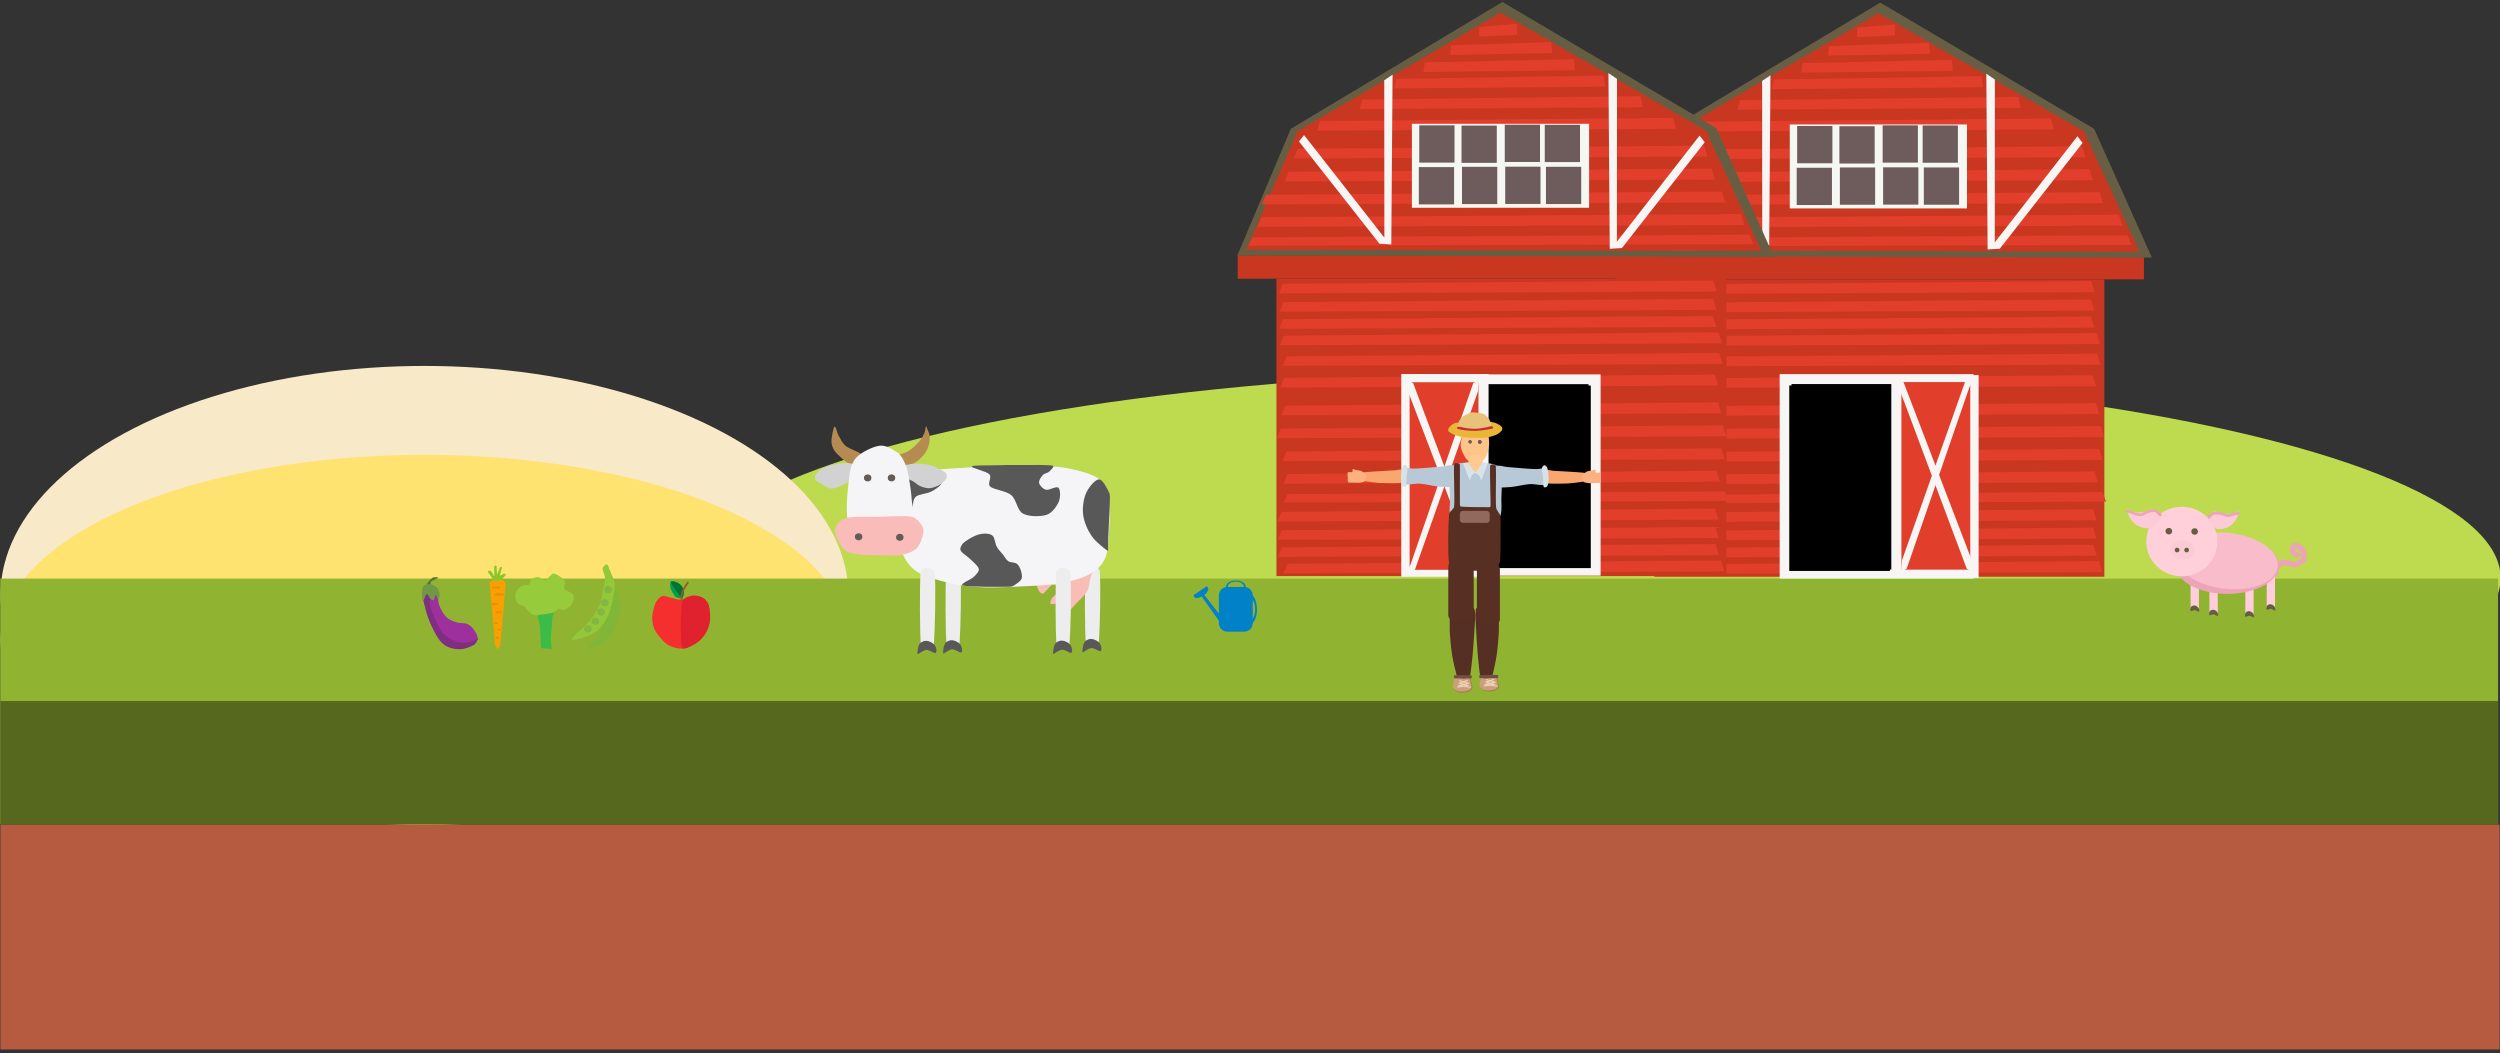 <?xml version="1.0" encoding="UTF-8" standalone="no"?>
<!DOCTYPE svg PUBLIC "-//W3C//DTD SVG 1.1//EN" "http://www.w3.org/Graphics/SVG/1.1/DTD/svg11.dtd">
<svg width="100%" height="100%" viewBox="0 0 1384 583" version="1.1" xmlns="http://www.w3.org/2000/svg" xmlns:xlink="http://www.w3.org/1999/xlink" xml:space="preserve" xmlns:serif="http://www.serif.com/" style="fill-rule:evenodd;clip-rule:evenodd;stroke-linecap:round;stroke-linejoin:round;stroke-miterlimit:1.5;">
    <rect x="0" y="0" width="1384" height="583" fill="#333333" stroke="none"/>
    <g id="Artboard1" transform="matrix(1,0,0,0.447,0,0)">
        <rect x="0" y="0" width="1384" height="1302" style="fill:none;"/>
        <clipPath id="_clip1">
            <rect x="0" y="0" width="1384" height="1302"/>
        </clipPath>
        <g clip-path="url(#_clip1)">
            <g id="background" transform="matrix(0.535,0,0,2.314,412.285,263.522)">
                <g id="hills" transform="matrix(1.707,0,0,0.966,-610.932,-340.098)">
                    <g transform="matrix(0.903,0,0,1.083,138.561,-55.222)">
                        <ellipse cx="811.161" cy="562.902" rx="610.466" ry="105.987" style="fill:rgb(190,218,78);"/>
                    </g>
                    <g transform="matrix(0.421,0,0,1.199,-177.766,-110.919)">
                        <ellipse cx="811.161" cy="562.902" rx="610.466" ry="105.987" style="fill:rgb(248,233,200);"/>
                    </g>
                    <g transform="matrix(0.421,0,0,0.967,-177.766,44.343)">
                        <ellipse cx="811.161" cy="562.902" rx="610.466" ry="105.987" style="fill:rgb(255,227,112);"/>
                    </g>
                </g>
                <g id="ground" transform="matrix(1.855,0,0,0.966,-1855.43,-340.098)">
                    <g transform="matrix(1.007,0,0,1,592.19,5.68434e-14)">
                        <rect x="-7.201" y="554.748" width="1383.67" height="136.052" style="fill:rgb(145,179,50);"/>
                    </g>
                    <g transform="matrix(1.007,0,0,0.503,592.263,343.549)">
                        <rect x="-7.201" y="554.748" width="1383.67" height="136.052" style="fill:rgb(85,104,30);"/>
                    </g>
                </g>
                <g transform="matrix(1.869,0,0,0.884,-756.741,-162.854)">
                    <rect x="-7.201" y="554.748" width="1383.67" height="136.052" style="fill:rgb(182,91,63);"/>
                </g>
            </g>
            <g id="barn" transform="matrix(1,0,0,2.235,0,702.809)">
                <g id="_back" transform="matrix(1,0,0,1,221.811,-548.245)">
                    <rect x="694.023" y="388.649" width="249.135" height="164.729" style="fill:rgb(202,55,33);"/>
                    <g transform="matrix(1.174,0,0,0.079,-142.205,344.878)">
                        <rect x="694.023" y="388.649" width="249.135" height="164.729" style="fill:rgb(202,55,33);"/>
                    </g>
                    <g>
                        <path d="M672.392,375.666L701.99,305.527L819.114,235.243L937.484,305.155L969.472,376.503L672.392,375.666Z" style="fill:rgb(103,94,68);"/>
                        <g transform="matrix(0.96,0,0,0.936,31.829,20.894)">
                            <path d="M672.392,375.666L701.99,305.527L819.114,235.243L937.484,305.155L969.472,376.503L672.392,375.666Z" style="fill:rgb(202,55,33);"/>
                        </g>
                        <g transform="matrix(1.042,0,0,1.107,-35.813,-29.851)">
                            <path d="M685.343,361.493L953.817,360.725L951.786,355.94L687.871,357.31L685.343,361.493Z" style="fill:rgb(225,63,44);"/>
                            <path d="M690.273,352.026L949.071,351.099L947.046,345.63L692.52,347.241L690.273,352.026Z" style="fill:rgb(225,63,44);"/>
                            <g transform="matrix(0.951,0,0,1,36.312,-11.258)">
                                <path d="M690.273,352.026L949.071,351.099L947.046,345.63L692.52,347.241L690.273,352.026Z" style="fill:rgb(225,63,44);"/>
                            </g>
                            <g transform="matrix(0.883,0,0,1,95.374,-22.732)">
                                <path d="M690.273,352.026L949.071,351.099L947.046,345.63L692.52,347.241L690.273,352.026Z" style="fill:rgb(225,63,44);"/>
                            </g>
                            <g transform="matrix(0.849,0,0,1,123.649,-34.236)">
                                <path d="M690.273,352.026L949.071,351.099L947.046,345.63L692.52,347.241L690.273,352.026Z" style="fill:rgb(225,63,44);"/>
                            </g>
                            <g transform="matrix(0.737,0,0,1,213.197,-48.137)">
                                <path d="M690.273,352.026L949.071,351.099L947.046,345.63L692.52,347.241L690.273,352.026Z" style="fill:rgb(225,63,44);"/>
                            </g>
                            <g transform="matrix(0.581,0,0,1,343.62,-58.953)">
                                <path d="M690.273,352.026L949.071,351.099L947.046,345.63L692.52,347.241L690.273,352.026Z" style="fill:rgb(225,63,44);"/>
                            </g>
                            <g transform="matrix(0.433,0,0,1,464.107,-69.285)">
                                <path d="M690.273,352.026L949.071,351.099L947.046,345.63L692.52,347.241L690.273,352.026Z" style="fill:rgb(225,63,44);"/>
                            </g>
                            <g transform="matrix(0.311,0,0,1,563.866,-77.499)">
                                <path d="M690.273,352.026L949.071,351.099L947.046,345.63L692.52,347.241L690.273,352.026Z" style="fill:rgb(225,63,44);"/>
                            </g>
                            <g transform="matrix(0.209,0,0,1,648.503,-86.059)">
                                <path d="M690.273,352.026L949.071,351.099L947.046,345.63L692.52,347.241L690.273,352.026Z" style="fill:rgb(225,63,44);"/>
                            </g>
                            <g transform="matrix(0.078,0,0,1,754.241,-95.242)">
                                <path d="M690.273,352.026L949.071,351.099L947.046,345.63L692.52,347.241L690.273,352.026Z" style="fill:rgb(225,63,44);"/>
                            </g>
                        </g>
                        <g transform="matrix(0.961,0,0,1.107,27.369,112.433)">
                            <g transform="matrix(0.954,0,0,1,43.982,0)">
                                <path d="M685.343,361.493L953.817,360.725L951.786,355.94L687.871,357.31L685.343,361.493Z" style="fill:rgb(225,63,44);"/>
                            </g>
                            <g transform="matrix(0.971,0,0,1,27.657,0)">
                                <path d="M690.273,352.026L949.071,351.099L947.046,345.63L692.52,347.241L690.273,352.026Z" style="fill:rgb(225,63,44);"/>
                            </g>
                            <g transform="matrix(0.984,0,0,1,18.009,-11.258)">
                                <path d="M690.273,352.026L949.071,351.099L947.046,345.63L692.52,347.241L690.273,352.026Z" style="fill:rgb(225,63,44);"/>
                            </g>
                            <g transform="matrix(1,0,0,1,3.751,-22.732)">
                                <path d="M690.273,352.026L949.071,351.099L947.046,345.63L692.52,347.241L690.273,352.026Z" style="fill:rgb(225,63,44);"/>
                            </g>
                            <g transform="matrix(0.979,0,0,1,20.832,-34.236)">
                                <path d="M690.273,352.026L949.071,351.099L947.046,345.63L692.52,347.241L690.273,352.026Z" style="fill:rgb(225,63,44);"/>
                            </g>
                            <g transform="matrix(0.975,0,0,1,22.848,-48.137)">
                                <path d="M690.273,352.026L949.071,351.099L947.046,345.63L692.52,347.241L690.273,352.026Z" style="fill:rgb(225,63,44);"/>
                            </g>
                            <g transform="matrix(0.979,0,0,1,21.558,-58.953)">
                                <path d="M690.273,352.026L949.071,351.099L947.046,345.63L692.52,347.241L690.273,352.026Z" style="fill:rgb(225,63,44);"/>
                            </g>
                            <g transform="matrix(0.984,0,0,1,16.487,-69.285)">
                                <path d="M690.273,352.026L949.071,351.099L947.046,345.63L692.52,347.241L690.273,352.026Z" style="fill:rgb(225,63,44);"/>
                            </g>
                            <g transform="matrix(0.973,0,0,1,23.683,-77.499)">
                                <path d="M690.273,352.026L949.071,351.099L947.046,345.63L692.52,347.241L690.273,352.026Z" style="fill:rgb(225,63,44);"/>
                            </g>
                            <g transform="matrix(0.972,0,0,1,24.644,-86.059)">
                                <path d="M690.273,352.026L949.071,351.099L947.046,345.63L692.52,347.241L690.273,352.026Z" style="fill:rgb(225,63,44);"/>
                            </g>
                            <g transform="matrix(0.974,0,0,1,22.918,-95.242)">
                                <path d="M690.273,352.026L949.071,351.099L947.046,345.63L692.52,347.241L690.273,352.026Z" style="fill:rgb(225,63,44);"/>
                            </g>
                        </g>
                        <g transform="matrix(0.943,0,0,1.107,45.764,238.847)">
                            <g transform="matrix(1,0,0,1,1.354,-69.285)">
                                <path d="M690.273,352.026L949.071,351.099L947.046,345.63L692.52,347.241L690.273,352.026Z" style="fill:rgb(225,63,44);"/>
                            </g>
                            <g transform="matrix(1,0,0,1,-1.887,-77.499)">
                                <path d="M690.273,352.026L949.071,351.099L947.046,345.63L692.52,347.241L690.273,352.026Z" style="fill:rgb(225,63,44);"/>
                            </g>
                            <g transform="matrix(1,0,0,1,-2.053,-86.059)">
                                <path d="M690.273,352.026L949.071,351.099L947.046,345.63L692.52,347.241L690.273,352.026Z" style="fill:rgb(225,63,44);"/>
                            </g>
                            <g transform="matrix(1,0,0,1,-2.13,-95.242)">
                                <path d="M690.273,352.026L949.071,351.099L947.046,345.63L692.52,347.241L690.273,352.026Z" style="fill:rgb(225,63,44);"/>
                            </g>
                        </g>
                        <g>
                            <rect x="769.009" y="302.756" width="98.1" height="46.523" style="fill:rgb(245,247,242);"/>
                            <g transform="matrix(0.199,0,0,0.444,619.81,192.327)">
                                <rect x="769.009" y="302.756" width="98.1" height="46.523" style="fill:rgb(110,92,92);"/>
                            </g>
                            <g transform="matrix(0.199,0,0,0.444,643.712,192.163)">
                                <rect x="769.009" y="302.756" width="98.1" height="46.523" style="fill:rgb(110,92,92);"/>
                            </g>
                            <g transform="matrix(0.199,0,0,0.444,667.643,192.091)">
                                <rect x="769.009" y="302.756" width="98.1" height="46.523" style="fill:rgb(110,92,92);"/>
                            </g>
                            <g transform="matrix(0.199,0,0,0.444,690.187,192.149)">
                                <rect x="769.009" y="302.756" width="98.1" height="46.523" style="fill:rgb(110,92,92);"/>
                            </g>
                            <g transform="matrix(0.199,0,0,0.444,689.53,168.89)">
                                <rect x="769.009" y="302.756" width="98.1" height="46.523" style="fill:rgb(110,92,92);"/>
                            </g>
                            <g transform="matrix(0.199,0,0,0.444,667.388,168.83)">
                                <rect x="769.009" y="302.756" width="98.1" height="46.523" style="fill:rgb(110,92,92);"/>
                            </g>
                            <g transform="matrix(0.199,0,0,0.444,643.449,169.315)">
                                <rect x="769.009" y="302.756" width="98.1" height="46.523" style="fill:rgb(110,92,92);"/>
                            </g>
                            <g transform="matrix(0.199,0,0,0.444,620.053,169.185)">
                                <rect x="769.009" y="302.756" width="98.1" height="46.523" style="fill:rgb(110,92,92);"/>
                            </g>
                            <path d="M706.512,312.558L751.055,369.199L757.605,369.6L758.315,275.515L753.71,278.63L753.772,365.847L709.29,308.987L706.512,312.558Z" style="fill:rgb(247,246,244);"/>
                            <g transform="matrix(-1.029,0,0,1.035,1658.12,-10.525)">
                                <path d="M706.512,312.558L751.055,369.199L757.605,369.6L758.315,275.515L753.71,278.63L753.772,365.847L709.29,308.987L706.512,312.558Z" style="fill:rgb(247,246,244);"/>
                            </g>
                        </g>
                    </g>
                    <g transform="matrix(-0.977,0,0,1.016,1616.8,-7.574)">
                        <g transform="matrix(0.441,0,0,0.677,457.549,178.499)">
                            <rect x="694.023" y="388.649" width="249.135" height="164.729" style="fill:rgb(247,246,244);"/>
                        </g>
                        <g transform="matrix(0.229,0,0,0.614,652.059,209.175)">
                            <rect x="694.023" y="388.649" width="249.135" height="164.729"/>
                        </g>
                        <g transform="matrix(0.229,0,0,0.614,650.793,208.399)">
                            <rect x="694.023" y="388.649" width="249.135" height="164.729"/>
                        </g>
                    </g>
                    <g id="_doorright" transform="matrix(-1,7.67615e-17,-7.67615e-17,-1,1636.68,995.412)">
                        <g id="_closed">
                            <g id="_" transform="matrix(0.194,0,0,0.682,628.483,176.361)">
                                <rect x="694.023" y="388.649" width="249.135" height="164.729" style="fill:rgb(247,246,244);"/>
                            </g>
                            <g id="_1" serif:id="_" transform="matrix(0.153,0,0,0.631,661.56,200.724)">
                                <rect x="694.023" y="388.649" width="249.135" height="164.729" style="fill:rgb(225,63,44);"/>
                            </g>
                            <path id="_2" serif:id="_" d="M770.654,549.954L805.575,451.077L806.136,444.351L802.905,446.622L768.26,546.969L766.364,550.751L770.654,549.954Z" style="fill:rgb(247,246,244);"/>
                            <g id="_3" serif:id="_" transform="matrix(-1.084,0,0,1,1640.1,-0.051)">
                                <path d="M770.654,549.954L805.575,451.077L806.136,444.351L802.905,446.622L768.26,546.969L766.364,550.751L770.654,549.954Z" style="fill:rgb(247,246,244);"/>
                            </g>
                        </g>
                    </g>
                </g>
                <g id="_front" transform="matrix(1,0,0,1,12.617,-548.609)">
                    <g id="_building">
                        <rect id="_frontb" x="694.023" y="388.649" width="249.135" height="164.729" style="fill:rgb(202,55,33);"/>
                        <g id="_awning" transform="matrix(1.174,0,0,0.079,-142.205,344.878)">
                            <rect x="694.023" y="388.649" width="249.135" height="164.729" style="fill:rgb(202,55,33);"/>
                        </g>
                    </g>
                    <g id="_siding">
                        <g>
                            <path d="M672.392,375.666L701.99,305.527L819.114,235.243L937.484,305.155L969.472,376.503L672.392,375.666Z" style="fill:rgb(102,94,67);"/>
                            <g transform="matrix(0.96,0,0,0.936,31.829,20.894)">
                                <path d="M672.392,375.666L701.99,305.527L819.114,235.243L937.484,305.155L969.472,376.503L672.392,375.666Z" style="fill:rgb(202,55,33);"/>
                            </g>
                            <g transform="matrix(1.042,0,0,1.107,-35.813,-29.851)">
                                <path d="M685.343,361.493L953.817,360.725L951.786,355.94L687.871,357.31L685.343,361.493Z" style="fill:rgb(225,63,44);"/>
                                <path d="M690.273,352.026L949.071,351.099L947.046,345.63L692.52,347.241L690.273,352.026Z" style="fill:rgb(225,63,44);"/>
                                <g transform="matrix(0.951,0,0,1,36.312,-11.258)">
                                    <path d="M690.273,352.026L949.071,351.099L947.046,345.63L692.52,347.241L690.273,352.026Z" style="fill:rgb(225,63,44);"/>
                                </g>
                                <g transform="matrix(0.883,0,0,1,95.374,-22.732)">
                                    <path d="M690.273,352.026L949.071,351.099L947.046,345.63L692.52,347.241L690.273,352.026Z" style="fill:rgb(225,63,44);"/>
                                </g>
                                <g transform="matrix(0.849,0,0,1,123.649,-34.236)">
                                    <path d="M690.273,352.026L949.071,351.099L947.046,345.63L692.52,347.241L690.273,352.026Z" style="fill:rgb(225,63,44);"/>
                                </g>
                                <g transform="matrix(0.737,0,0,1,213.197,-48.137)">
                                    <path d="M690.273,352.026L949.071,351.099L947.046,345.63L692.52,347.241L690.273,352.026Z" style="fill:rgb(225,63,44);"/>
                                </g>
                                <g transform="matrix(0.581,0,0,1,343.62,-58.953)">
                                    <path d="M690.273,352.026L949.071,351.099L947.046,345.63L692.52,347.241L690.273,352.026Z" style="fill:rgb(225,63,44);"/>
                                </g>
                                <g transform="matrix(0.433,0,0,1,464.107,-69.285)">
                                    <path d="M690.273,352.026L949.071,351.099L947.046,345.63L692.52,347.241L690.273,352.026Z" style="fill:rgb(225,63,44);"/>
                                </g>
                                <g transform="matrix(0.311,0,0,1,563.866,-77.499)">
                                    <path d="M690.273,352.026L949.071,351.099L947.046,345.63L692.52,347.241L690.273,352.026Z" style="fill:rgb(225,63,44);"/>
                                </g>
                                <g transform="matrix(0.209,0,0,1,648.503,-86.059)">
                                    <path d="M690.273,352.026L949.071,351.099L947.046,345.63L692.52,347.241L690.273,352.026Z" style="fill:rgb(225,63,44);"/>
                                </g>
                                <g transform="matrix(0.078,0,0,1,754.241,-95.242)">
                                    <path d="M690.273,352.026L949.071,351.099L947.046,345.63L692.52,347.241L690.273,352.026Z" style="fill:rgb(225,63,44);"/>
                                </g>
                            </g>
                        </g>
                        <g>
                            <g transform="matrix(0.961,0,0,1.107,27.369,112.433)">
                                <g transform="matrix(0.954,0,0,1,43.982,0)">
                                    <path d="M685.343,361.493L953.817,360.725L951.786,355.94L687.871,357.31L685.343,361.493Z" style="fill:rgb(225,63,44);"/>
                                </g>
                                <g transform="matrix(0.971,0,0,1,27.657,0)">
                                    <path d="M690.273,352.026L949.071,351.099L947.046,345.63L692.52,347.241L690.273,352.026Z" style="fill:rgb(225,63,44);"/>
                                </g>
                                <g transform="matrix(0.984,0,0,1,18.009,-11.258)">
                                    <path d="M690.273,352.026L949.071,351.099L947.046,345.63L692.52,347.241L690.273,352.026Z" style="fill:rgb(225,63,44);"/>
                                </g>
                                <g transform="matrix(1,0,0,1,3.751,-22.732)">
                                    <path d="M690.273,352.026L949.071,351.099L947.046,345.63L692.52,347.241L690.273,352.026Z" style="fill:rgb(225,63,44);"/>
                                </g>
                                <g transform="matrix(0.979,0,0,1,20.832,-34.236)">
                                    <path d="M690.273,352.026L949.071,351.099L947.046,345.63L692.52,347.241L690.273,352.026Z" style="fill:rgb(225,63,44);"/>
                                </g>
                                <g transform="matrix(0.975,0,0,1,22.848,-48.137)">
                                    <path d="M690.273,352.026L949.071,351.099L947.046,345.63L692.52,347.241L690.273,352.026Z" style="fill:rgb(225,63,44);"/>
                                </g>
                                <g transform="matrix(0.979,0,0,1,21.558,-58.953)">
                                    <path d="M690.273,352.026L949.071,351.099L947.046,345.63L692.52,347.241L690.273,352.026Z" style="fill:rgb(225,63,44);"/>
                                </g>
                                <g transform="matrix(0.984,0,0,1,16.487,-69.285)">
                                    <path d="M690.273,352.026L949.071,351.099L947.046,345.63L692.52,347.241L690.273,352.026Z" style="fill:rgb(225,63,44);"/>
                                </g>
                                <g transform="matrix(0.973,0,0,1,23.683,-77.499)">
                                    <path d="M690.273,352.026L949.071,351.099L947.046,345.63L692.52,347.241L690.273,352.026Z" style="fill:rgb(225,63,44);"/>
                                </g>
                                <g transform="matrix(0.972,0,0,1,24.644,-86.059)">
                                    <path d="M690.273,352.026L949.071,351.099L947.046,345.63L692.52,347.241L690.273,352.026Z" style="fill:rgb(225,63,44);"/>
                                </g>
                                <g transform="matrix(0.974,0,0,1,22.918,-95.242)">
                                    <path d="M690.273,352.026L949.071,351.099L947.046,345.63L692.52,347.241L690.273,352.026Z" style="fill:rgb(225,63,44);"/>
                                </g>
                            </g>
                            <g transform="matrix(0.943,0,0,1.107,45.764,238.847)">
                                <g transform="matrix(1,0,0,1,1.354,-69.285)">
                                    <path d="M690.273,352.026L949.071,351.099L947.046,345.63L692.52,347.241L690.273,352.026Z" style="fill:rgb(225,63,44);"/>
                                </g>
                                <g transform="matrix(1,0,0,1,-1.887,-77.499)">
                                    <path d="M690.273,352.026L949.071,351.099L947.046,345.63L692.52,347.241L690.273,352.026Z" style="fill:rgb(225,63,44);"/>
                                </g>
                                <g transform="matrix(1,0,0,1,-2.053,-86.059)">
                                    <path d="M690.273,352.026L949.071,351.099L947.046,345.63L692.52,347.241L690.273,352.026Z" style="fill:rgb(225,63,44);"/>
                                </g>
                                <g transform="matrix(1,0,0,1,-2.13,-95.242)">
                                    <path d="M690.273,352.026L949.071,351.099L947.046,345.63L692.52,347.241L690.273,352.026Z" style="fill:rgb(225,63,44);"/>
                                </g>
                            </g>
                        </g>
                        <g>
                            <rect x="769.009" y="302.756" width="98.1" height="46.523" style="fill:rgb(245,247,242);"/>
                            <g transform="matrix(0.199,0,0,0.444,619.81,192.327)">
                                <rect x="769.009" y="302.756" width="98.1" height="46.523" style="fill:rgb(110,92,92);"/>
                            </g>
                            <g transform="matrix(0.199,0,0,0.444,643.712,192.163)">
                                <rect x="769.009" y="302.756" width="98.1" height="46.523" style="fill:rgb(110,92,92);"/>
                            </g>
                            <g transform="matrix(0.199,0,0,0.444,667.643,192.091)">
                                <rect x="769.009" y="302.756" width="98.1" height="46.523" style="fill:rgb(110,92,92);"/>
                            </g>
                            <g transform="matrix(0.199,0,0,0.444,690.187,192.149)">
                                <rect x="769.009" y="302.756" width="98.1" height="46.523" style="fill:rgb(110,92,92);"/>
                            </g>
                            <g transform="matrix(0.199,0,0,0.444,689.53,168.89)">
                                <rect x="769.009" y="302.756" width="98.1" height="46.523" style="fill:rgb(110,92,92);"/>
                            </g>
                            <g transform="matrix(0.199,0,0,0.444,667.388,168.83)">
                                <rect x="769.009" y="302.756" width="98.1" height="46.523" style="fill:rgb(110,92,92);"/>
                            </g>
                            <g transform="matrix(0.199,0,0,0.444,643.449,169.315)">
                                <rect x="769.009" y="302.756" width="98.1" height="46.523" style="fill:rgb(110,92,92);"/>
                            </g>
                            <g transform="matrix(0.199,0,0,0.444,620.053,169.185)">
                                <rect x="769.009" y="302.756" width="98.1" height="46.523" style="fill:rgb(110,92,92);"/>
                            </g>
                            <path d="M706.512,312.558L751.055,369.199L757.605,369.6L758.315,275.515L753.71,278.63L753.772,365.847L709.29,308.987L706.512,312.558Z" style="fill:rgb(247,246,244);"/>
                            <g transform="matrix(-1.029,0,0,1.035,1658.12,-10.525)">
                                <path d="M706.512,312.558L751.055,369.199L757.605,369.6L758.315,275.515L753.71,278.63L753.772,365.847L709.29,308.987L706.512,312.558Z" style="fill:rgb(247,246,244);"/>
                            </g>
                        </g>
                    </g>
                    <g id="_door">
                        <g>
                            <g transform="matrix(0.441,0,0,0.677,457.549,178.499)">
                                <rect x="694.023" y="388.649" width="249.135" height="164.729" style="fill:rgb(247,246,244);"/>
                            </g>
                            <g transform="matrix(0.229,0,0,0.614,652.059,209.175)">
                                <rect x="694.023" y="388.649" width="249.135" height="164.729"/>
                            </g>
                            <g transform="matrix(0.229,0,0,0.614,650.793,208.399)">
                                <rect x="694.023" y="388.649" width="249.135" height="164.729"/>
                            </g>
                        </g>
                        <g>
                            <g transform="matrix(0.194,0,0,0.682,628.483,176.361)">
                                <rect x="694.023" y="388.649" width="249.135" height="164.729" style="fill:rgb(247,246,244);"/>
                            </g>
                            <g transform="matrix(0.153,0,0,0.631,661.56,200.724)">
                                <rect x="694.023" y="388.649" width="249.135" height="164.729" style="fill:rgb(225,63,44);"/>
                            </g>
                            <path d="M770.654,549.954L805.575,451.077L806.136,444.351L802.905,446.622L768.26,546.969L766.364,550.751L770.654,549.954Z" style="fill:rgb(247,246,244);"/>
                            <g transform="matrix(-1.084,0,0,1,1640.1,-0.051)">
                                <path d="M770.654,549.954L805.575,451.077L806.136,444.351L802.905,446.622L768.26,546.969L766.364,550.751L770.654,549.954Z" style="fill:rgb(247,246,244);"/>
                            </g>
                        </g>
                    </g>
                </g>
            </g>
            <g id="pig" transform="matrix(0.62,0,0,1.385,765.097,209.37)">
                <g id="legfrontr" transform="matrix(1,0,0,1,-7.329,-924.924)">
                    <g transform="matrix(1,0,0,0.947,0,67.902)">
                        <rect x="729.304" y="1281.62" width="7.412" height="39.16" style="fill:rgb(255,206,218);"/>
                    </g>
                    <g transform="matrix(-0.385,0.375,-0.433,-0.444,733.013,1319.24)">
                        <path d="M-3.049,-6.293C-5.461,-5.125 -6.993,-2.68 -6.993,0C-6.993,3.859 -3.859,6.993 0,6.993C2.68,6.993 5.125,5.461 6.293,3.049L0,0L-3.049,-6.293Z" style="fill:rgb(102,94,67);"/>
                    </g>
                </g>
                <g id="legfrontl" transform="matrix(1,0,0,1,9.496,-921.102)">
                    <g transform="matrix(1,0,0,0.947,0,67.902)">
                        <rect x="729.304" y="1281.62" width="7.412" height="39.16" style="fill:rgb(255,206,218);"/>
                    </g>
                    <g transform="matrix(-0.385,0.375,-0.433,-0.444,733.013,1319.24)">
                        <path d="M-3.049,-6.293C-5.461,-5.125 -6.993,-2.68 -6.993,0C-6.993,3.859 -3.859,6.993 0,6.993C2.68,6.993 5.125,5.461 6.293,3.049L0,0L-3.049,-6.293Z" style="fill:rgb(102,94,67);"/>
                    </g>
                </g>
                <g id="legbackl" transform="matrix(1,0,0,1,41.531,-919.847)">
                    <g transform="matrix(1,0,0,0.947,0,67.902)">
                        <rect x="729.304" y="1281.62" width="7.412" height="39.16" style="fill:rgb(255,206,218);"/>
                    </g>
                    <g transform="matrix(-0.385,0.375,-0.433,-0.444,733.013,1319.24)">
                        <path d="M-3.049,-6.293C-5.461,-5.125 -6.993,-2.68 -6.993,0C-6.993,3.859 -3.859,6.993 0,6.993C2.68,6.993 5.125,5.461 6.293,3.049L0,0L-3.049,-6.293Z" style="fill:rgb(102,94,67);"/>
                    </g>
                </g>
                <g id="legbackr" transform="matrix(1,0,0,1,60.633,-926.026)">
                    <g transform="matrix(1,0,0,0.947,0,67.902)">
                        <rect x="729.304" y="1281.62" width="7.412" height="39.16" style="fill:rgb(255,206,218);"/>
                    </g>
                    <g transform="matrix(-0.385,0.375,-0.433,-0.444,733.013,1319.24)">
                        <path d="M-3.049,-6.293C-5.461,-5.125 -6.993,-2.68 -6.993,0C-6.993,3.859 -3.859,6.993 0,6.993C2.68,6.993 5.125,5.461 6.293,3.049L0,0L-3.049,-6.293Z" style="fill:rgb(102,94,67);"/>
                    </g>
                </g>
                <g id="tail" transform="matrix(1,0,0,1,-29.528,-884.499)">
                    <path d="M845.258,1223.76C844.797,1224.52 844.737,1225.42 845.179,1226.1C845.558,1226.68 846.296,1226.98 847.295,1226.98C848.631,1226.98 849.715,1228.06 849.715,1229.39C849.715,1230.73 848.631,1231.82 847.295,1231.82C844.292,1231.82 842.267,1230.49 841.129,1228.75C839.416,1226.13 839.71,1222.33 842.283,1219.76C842.799,1219.25 843.904,1218.76 845.338,1218.84C846.625,1218.92 848.321,1219.37 849.087,1219.69C849.664,1219.93 850.02,1220.22 850.183,1220.38C852.08,1222.3 853.38,1223.07 854.18,1224.65C854.764,1225.8 855.147,1227.38 855.147,1230.09C855.147,1230.93 855.316,1232.78 855.106,1233.78C854.943,1234.56 854.595,1235.13 854.233,1235.49C853.53,1236.19 849.208,1239.63 845.52,1240.48C843.492,1240.95 841.631,1240.7 840.217,1239.61L833.753,1238.74C831.91,1240.49 830.694,1241.26 830.051,1242.66C829.618,1243.61 829.506,1244.85 829.506,1246.91C829.506,1248.25 828.422,1249.34 827.086,1249.34C825.75,1249.34 824.666,1248.25 824.666,1246.91C824.666,1243.86 825.008,1242.05 825.649,1240.65C826.551,1238.68 828.146,1237.52 830.918,1234.74C831.174,1234.49 831.553,1234.21 832.105,1234.04C832.621,1233.88 833.651,1233.79 834.914,1233.88C837.097,1234.02 840.205,1234.55 841.527,1234.92C842.442,1235.17 842.971,1235.57 843.151,1235.75C843.343,1235.94 843.626,1235.88 843.914,1235.86C844.415,1235.8 844.946,1235.64 845.48,1235.43C847.454,1234.65 849.44,1233.22 850.358,1232.46C850.341,1231.85 850.306,1230.55 850.306,1230.09C850.306,1228.48 850.208,1227.52 849.861,1226.83C849.586,1226.29 849.152,1225.97 848.647,1225.53C848.182,1225.13 847.661,1224.69 847.085,1224.13L845.258,1223.76Z" style="fill:rgb(237,164,182);"/>
                </g>
                <g id="body" transform="matrix(0.618,0,0,0.629,399.342,-437.719)">
                    <g transform="matrix(1.915,0,0,1.193,-784.875,-196.268)">
                        <ellipse cx="710.144" cy="1220.19" rx="38.935" ry="33.935" style="fill:rgb(237,164,182);"/>
                    </g>
                    <g transform="matrix(1.881,0.214,-0.133,1.167,-598.721,-323.013)">
                        <ellipse cx="710.144" cy="1220.19" rx="38.935" ry="33.935" style="fill:rgb(248,188,203);"/>
                    </g>
                </g>
                <g id="head" transform="matrix(1,0,0,1,0,-883.697)">
                    <g id="head1" serif:id="head" transform="matrix(1,0,0,1,209.193,0.364)">
                        <g transform="matrix(0.815,0,0,0.917,-73.827,97.508)">
                            <ellipse cx="710.144" cy="1220.19" rx="38.935" ry="33.935" style="fill:rgb(255,207,218);"/>
                            <g>
                                <g>
                                    <g transform="matrix(1.227,0,0,1.09,-166.103,-106.673)">
                                        <ellipse cx="702.541" cy="1208.03" rx="2.953" ry="2.912" style="fill:rgb(102,94,67);"/>
                                    </g>
                                    <g transform="matrix(1.227,0,0,1.09,-137.828,-106.374)">
                                        <ellipse cx="702.541" cy="1208.03" rx="2.953" ry="2.912" style="fill:rgb(102,94,67);"/>
                                    </g>
                                </g>
                                <g id="nose" transform="matrix(1.227,0,0,1.09,-166.103,-106.673)">
                                    <g transform="matrix(0.919,0,0,1.435,59.699,-530.155)">
                                        <ellipse cx="712.931" cy="1222.9" rx="11.803" ry="5.882" style="fill:rgb(250,202,213);"/>
                                    </g>
                                    <g transform="matrix(0.714,0,0,0.714,208.292,362.366)">
                                        <ellipse cx="702.541" cy="1208.03" rx="2.953" ry="2.912" style="fill:rgb(102,94,67);"/>
                                    </g>
                                    <g transform="matrix(0.714,0,0,0.714,216.823,362.366)">
                                        <ellipse cx="702.541" cy="1208.03" rx="2.953" ry="2.912" style="fill:rgb(102,94,67);"/>
                                    </g>
                                </g>
                            </g>
                        </g>
                        <g transform="matrix(-1.094,0,0,1.053,1293.01,-64.851)">
                            <path d="M744.496,1205.3C744.496,1205.3 760.95,1209.29 765.619,1188.89C765.619,1188.89 759.828,1195.49 743.272,1189.62C743.272,1189.62 734.246,1198.85 732.713,1194.13C731.179,1189.42 744.496,1205.3 744.496,1205.3Z" style="fill:rgb(252,203,215);"/>
                        </g>
                        <g transform="matrix(1,0,0,1,-209.193,-0.364)">
                            <path d="M744.496,1205.3C744.496,1205.3 760.95,1209.29 765.619,1188.89C765.619,1188.89 759.828,1195.49 743.272,1189.62C743.272,1189.62 734.246,1198.85 732.713,1194.13C731.179,1189.42 744.496,1205.3 744.496,1205.3Z" style="fill:rgb(252,203,215);"/>
                        </g>
                    </g>
                    <g transform="matrix(1.614,0,0,1.614,-1214.22,354.66)">
                        <path d="M1165.06,516.839C1165.23,516.856 1165.53,516.885 1165.73,516.892C1166.08,516.904 1166.42,516.931 1166.64,516.997C1166.86,517.062 1167.03,517.167 1167.14,517.282C1167.21,517.354 1167.39,517.434 1167.63,517.541C1168.39,517.891 1169.64,518.307 1170.83,518.482C1171.36,518.56 1171.88,518.591 1172.33,518.534C1172.65,518.494 1172.94,518.421 1173.12,518.239C1173.33,518.029 1173.77,517.753 1174.35,517.487C1175.54,516.952 1177.38,516.391 1178.85,516.279C1179.97,516.194 1180.89,516.416 1181.36,516.891L1183.06,518.61C1183.38,518.697 1183.61,518.988 1183.61,519.333C1183.61,519.747 1183.27,520.083 1182.86,520.083C1182.69,520.083 1182.39,520.001 1182.08,519.756C1181.5,519.315 1180.54,518.193 1180.3,517.947C1180.16,517.812 1179.92,517.788 1179.65,517.768C1179.21,517.736 1178.69,517.785 1178.15,517.88C1177.11,518.061 1176,518.414 1175.17,518.767C1174.7,518.965 1174.34,519.144 1174.18,519.3C1173.86,519.623 1173.41,519.846 1172.88,519.961C1172.23,520.102 1171.44,520.086 1170.61,519.966C1169.27,519.769 1167.86,519.298 1167,518.904C1166.63,518.736 1166.36,518.567 1166.19,518.434C1166.02,518.428 1165.1,518.391 1164.7,518.311C1164.02,518.174 1163.69,517.76 1163.69,517.263C1163.69,516.849 1164.03,516.513 1164.44,516.513C1164.7,516.513 1164.93,516.642 1165.06,516.839Z" style="fill:rgb(237,164,182);"/>
                    </g>
                    <g transform="matrix(1.614,0,0,1.614,-1214.22,354.66)">
                        <path d="M1225.52,517.801C1225.66,517.646 1225.86,517.548 1226.08,517.548C1226.5,517.548 1226.83,517.884 1226.83,518.298C1226.83,518.499 1226.77,518.715 1226.57,518.909C1226.46,519.019 1226.24,519.154 1225.92,519.255C1225.09,519.517 1222.58,519.966 1222.43,519.993C1222.23,520.152 1221.86,520.31 1221.4,520.392C1220.46,520.557 1219.08,520.489 1218.51,520.202C1217.45,519.679 1215.64,519.184 1214.11,519.123C1213.64,519.104 1213.19,519.126 1212.81,519.212C1212.53,519.275 1212.28,519.364 1212.12,519.526C1211.9,519.752 1211.41,519.995 1210.98,520.299C1210.87,520.376 1210.76,520.458 1210.68,520.553C1210.62,520.617 1210.57,520.684 1210.57,520.773C1210.57,521.187 1210.23,521.523 1209.82,521.523C1209.4,521.523 1209.07,521.187 1209.07,520.773C1209.07,520.168 1209.38,519.675 1209.84,519.285C1210.25,518.935 1210.83,518.701 1211.06,518.465C1211.54,517.983 1212.34,517.699 1213.31,517.633C1215.18,517.505 1217.76,518.16 1219.17,518.858C1219.5,519.023 1220.24,519.02 1220.83,518.957C1221.09,518.93 1221.44,518.834 1221.5,518.817C1221.58,518.748 1221.69,518.673 1221.85,518.609C1222.04,518.528 1222.36,518.444 1222.73,518.367C1223.36,518.236 1224.2,518.109 1224.86,517.974C1225.1,517.923 1225.39,517.84 1225.52,517.801Z" style="fill:rgb(237,164,182);"/>
                    </g>
                </g>
            </g>
            <g id="cow" transform="matrix(1,0,0,2.235,168.391,11.656)">
                <g id="legbackright" transform="matrix(1,0,0,1,91.333,-548.686)">
                    <path d="M345.615,900.914C346.692,900.773 348.511,900.693 348.601,899.611C349.174,892.745 349.8,866.808 349.051,859.723C348.855,857.868 345.422,857.08 344.111,857.098C342.801,857.115 341.268,858.496 341.186,859.828C340.745,867.069 340.723,893.696 341.461,900.544C341.61,901.926 344.425,901.069 345.615,900.914Z" style="fill:rgb(237,237,237);"/>
                    <path d="M340.844,899.025C340.504,899.473 340.212,900.206 340.012,900.822C339.814,901.434 339.703,902.077 339.646,902.719C339.586,903.395 339.348,904.694 339.651,904.88C339.954,905.067 340.838,904.144 341.465,903.839C342.26,903.452 343.526,902.658 344.422,902.562C345.256,902.472 346.052,902.972 346.84,903.261C347.657,903.56 348.788,904.372 349.326,904.359C349.789,904.348 350.029,903.645 350.066,903.183C350.111,902.606 349.888,901.576 349.6,900.898C349.315,900.229 348.896,899.582 348.335,899.118C347.714,898.602 346.632,898.071 345.873,897.807C345.207,897.576 344.412,897.484 343.776,897.538C343.171,897.589 342.542,897.884 342.053,898.131C341.606,898.358 341.147,898.626 340.844,899.025Z" style="fill:rgb(88,88,88);"/>
                </g>
                <g id="legfrontright" transform="matrix(1,0,0,1,14.191,-547.986)">
                    <path d="M345.615,900.914C346.692,900.773 348.511,900.693 348.601,899.611C349.174,892.745 349.8,866.808 349.051,859.723C348.855,857.868 345.422,857.08 344.111,857.098C342.801,857.115 341.268,858.496 341.186,859.828C340.745,867.069 340.723,893.696 341.461,900.544C341.61,901.926 344.425,901.069 345.615,900.914Z" style="fill:rgb(237,237,237);"/>
                    <path d="M340.844,899.025C340.504,899.473 340.212,900.206 340.012,900.822C339.814,901.434 339.703,902.077 339.646,902.719C339.586,903.395 339.348,904.694 339.651,904.88C339.954,905.067 340.838,904.144 341.465,903.839C342.26,903.452 343.526,902.658 344.422,902.562C345.256,902.472 346.052,902.972 346.84,903.261C347.657,903.56 348.788,904.372 349.326,904.359C349.789,904.348 350.029,903.645 350.066,903.183C350.111,902.606 349.888,901.576 349.6,900.898C349.315,900.229 348.896,899.582 348.335,899.118C347.714,898.602 346.632,898.071 345.873,897.807C345.207,897.576 344.412,897.484 343.776,897.538C343.171,897.589 342.542,897.884 342.053,898.131C341.606,898.358 341.147,898.626 340.844,899.025Z" style="fill:rgb(88,88,88);"/>
                </g>
                <g id="body1" serif:id="body" transform="matrix(1,0,0,1,0,-547.648)">
                    <path d="M409.015,871.312C408.009,871.672 407.004,870.24 406.486,869.344C405.967,868.447 405.44,866.988 405.903,865.931C406.626,864.279 408.59,860.978 410.825,859.434C413.754,857.411 419.511,854.601 423.478,853.79C427.128,853.044 432.408,853.93 434.627,854.569C435.826,854.915 436.701,856.379 436.793,857.624C436.895,859.016 435.716,861.144 435.241,862.922C434.69,864.986 434.695,867.896 433.486,870.007C432.121,872.391 428.979,875.175 427.051,877.222C425.402,878.973 423.259,881.568 421.916,882.292C421.032,882.769 419.336,882.249 418.991,881.57C418.646,880.892 419.24,879.202 419.846,878.224C420.47,877.217 422.393,876.408 422.734,875.533C423.06,874.696 422.398,873.368 421.889,872.974C421.38,872.579 420.291,872.753 419.679,873.168C418.769,873.785 417.512,876.05 416.429,876.678C415.489,877.223 413.566,877.432 413.179,876.936C412.792,876.44 413.503,874.648 414.106,873.703C414.764,872.672 416.685,871.833 417.125,870.75C417.565,869.667 417.307,867.872 416.746,867.204C416.184,866.536 414.646,866.269 413.756,866.742C412.467,867.427 410.227,870.879 409.015,871.312Z" style="fill:rgb(248,190,182);"/>
                    <path d="M332.689,852.144C334.466,855.318 337.177,858.151 340.368,859.897C344.419,862.114 351.429,864.132 356.995,865.445C362.487,866.741 368.132,867.413 373.763,867.777C379.443,868.143 385.309,867.881 391.075,867.643C398.131,867.351 409.462,866.899 416.099,866.025C421.134,865.363 427.044,863.816 430.898,862.403C433.914,861.297 437.047,859.558 439.222,857.547C441.331,855.596 443.126,853.09 443.944,850.335C445.019,846.719 445.449,840.708 445.669,835.851C445.926,830.161 446.557,820.959 445.487,816.195C444.691,812.654 442.288,809.254 439.248,807.27C435.662,804.93 428.973,803.257 423.972,802.152C419.152,801.088 414.168,800.932 409.239,800.643C403.638,800.314 396.653,800.017 390.361,800.182C382.348,800.391 368.239,801.429 361.163,801.899C356.738,802.193 352.237,802.31 347.904,803.004C343.592,803.693 338.241,804.791 335.164,806.059C332.911,806.987 330.6,808.464 329.444,810.609C327.953,813.372 326.518,818.5 326.221,822.641C325.904,827.041 326.517,832.309 327.546,837.006C328.624,841.923 330.552,848.329 332.689,852.144Z" style="fill:rgb(245,245,247);"/>
                    <path d="M364.74,866.88C362.258,866.198 369.296,863.575 370.748,862.03C371.93,860.771 373.801,859.255 373.449,857.61C373.098,855.966 370.309,853.848 368.641,852.164C367.004,850.51 364.09,848.948 363.443,847.504C362.868,846.223 363.783,844.514 364.755,843.501C366.046,842.156 369.218,840.329 371.186,839.432C372.866,838.667 374.893,838.122 376.566,838.12C378.178,838.118 380.122,838.244 381.225,839.42C382.374,840.644 382.497,843.714 383.459,845.465C384.374,847.128 385.941,848.596 387.002,849.925C387.939,851.098 388.576,852.622 389.823,853.435C391.07,854.247 393.333,853.966 394.483,854.8C395.632,855.634 396.278,857.086 396.72,858.44C397.17,859.817 397.657,861.762 397.181,863.063C396.706,864.364 394.928,865.501 393.867,866.248C392.962,866.884 391.918,867.519 390.813,867.543C385.958,867.648 368.084,867.799 364.74,866.88Z" style="fill:rgb(88,88,88);"/>
                    <path d="M444.701,847.56C443.19,846.55 438.167,842.723 435.926,839.422C433.684,836.119 431.752,831.711 431.246,827.741C430.741,823.771 431.437,818.884 432.893,815.604C434.292,812.449 437.874,808.13 439.98,808.057C442.086,807.983 444.52,813.127 445.529,815.161C446.289,816.692 446.023,818.554 446.038,820.264C446.058,822.631 445.785,826.33 445.651,829.364C445.509,832.604 445.292,837.019 445.183,839.705C445.105,841.629 445.076,844.171 444.996,845.48C444.953,846.179 445.284,847.949 444.701,847.56Z" style="fill:rgb(88,88,88);"/>
                    <path d="M414.397,800.495C415.656,800.788 413.303,802.943 412.382,803.81C411.461,804.676 409.752,804.7 408.872,805.695C407.951,806.735 406.558,808.696 406.857,810.05C407.156,811.404 408.93,813.39 410.663,813.82C412.446,814.262 416.378,811.586 417.553,812.702C418.729,813.817 418.763,818.129 417.716,820.514C416.617,823.018 414.089,826.703 410.956,827.729C407.651,828.811 401.145,828.832 397.883,827.005C394.62,825.179 394.415,819.279 391.383,816.77C388.351,814.262 381.693,813.861 379.691,811.954C378.089,810.427 380.869,806.952 379.371,805.324C377.688,803.494 369.308,801.82 369.591,800.977C369.874,800.134 377.238,800.389 381.07,800.265C385.555,800.12 391.356,800.071 396.499,800.106C402.054,800.144 411.75,799.878 414.397,800.495Z" style="fill:rgb(88,88,88);"/>
                    <path d="M328.416,840.319C329.689,841.872 332.465,836.757 333.666,834.412C335.034,831.744 335.811,827.084 336.62,824.306C337.257,822.12 336.831,819.268 338.523,817.744C340.273,816.169 344.736,816.081 347.118,814.856C349.264,813.752 352.031,811.902 352.819,810.392C353.543,809.004 352.66,807.081 351.844,805.799C351.027,804.516 349.582,802.585 347.919,802.699C344.797,802.914 336.673,805.303 333.111,807.085C330.397,808.442 327.657,810.567 326.547,813.39C325.367,816.391 325.759,821.195 326.029,825.09C326.341,829.578 327.144,838.765 328.416,840.319Z" style="fill:rgb(88,88,88);"/>
                </g>
                <g id="legfrontleft" transform="matrix(1,0,0,1,0,-547.648)">
                    <path d="M345.615,900.914C346.692,900.773 348.511,900.693 348.601,899.611C349.174,892.745 349.8,866.808 349.051,859.723C348.855,857.868 345.422,857.08 344.111,857.098C342.801,857.115 341.268,858.496 341.186,859.828C340.745,867.069 340.723,893.696 341.461,900.544C341.61,901.926 344.425,901.069 345.615,900.914Z" style="fill:rgb(237,237,237);"/>
                    <path d="M340.844,899.025C340.504,899.473 340.212,900.206 340.012,900.822C339.814,901.434 339.703,902.077 339.646,902.719C339.586,903.395 339.348,904.694 339.651,904.88C339.954,905.067 340.838,904.144 341.465,903.839C342.26,903.452 343.526,902.658 344.422,902.562C345.256,902.472 346.052,902.972 346.84,903.261C347.657,903.56 348.788,904.372 349.326,904.359C349.789,904.348 350.029,903.645 350.066,903.183C350.111,902.606 349.888,901.576 349.6,900.898C349.315,900.229 348.896,899.582 348.335,899.118C347.714,898.602 346.632,898.071 345.873,897.807C345.207,897.576 344.412,897.484 343.776,897.538C343.171,897.589 342.542,897.884 342.053,898.131C341.606,898.358 341.147,898.626 340.844,899.025Z" style="fill:rgb(88,88,88);"/>
                    <g id="legbackleft" transform="matrix(1,0,0,1,75.1,-0.118)">
                        <path d="M345.615,900.914C346.692,900.773 348.511,900.693 348.601,899.611C349.174,892.745 349.8,866.808 349.051,859.723C348.855,857.868 345.422,857.08 344.111,857.098C342.801,857.115 341.268,858.496 341.186,859.828C340.745,867.069 340.723,893.696 341.461,900.544C341.61,901.926 344.425,901.069 345.615,900.914Z" style="fill:rgb(237,237,237);"/>
                        <path d="M340.844,899.025C340.504,899.473 340.212,900.206 340.012,900.822C339.814,901.434 339.703,902.077 339.646,902.719C339.586,903.395 339.348,904.694 339.651,904.88C339.954,905.067 340.838,904.144 341.465,903.839C342.26,903.452 343.526,902.658 344.422,902.562C345.256,902.472 346.052,902.972 346.84,903.261C347.657,903.56 348.788,904.372 349.326,904.359C349.789,904.348 350.029,903.645 350.066,903.183C350.111,902.606 349.888,901.576 349.6,900.898C349.315,900.229 348.896,899.582 348.335,899.118C347.714,898.602 346.632,898.071 345.873,897.807C345.207,897.576 344.412,897.484 343.776,897.538C343.171,897.589 342.542,897.884 342.053,898.131C341.606,898.358 341.147,898.626 340.844,899.025Z" style="fill:rgb(88,88,88);"/>
                    </g>
                </g>
                <g id="head2" serif:id="head" transform="matrix(1,0,0,1,0,-547.648)">
                    <path d="M303.863,799.763C302.88,799.997 301.809,799.485 300.938,798.975C299.778,798.297 298.164,796.876 296.908,795.694C295.651,794.512 294.224,793.201 293.398,791.883C292.63,790.656 292.109,789.226 291.956,787.786C291.793,786.26 292.112,784.226 292.421,782.727C292.701,781.364 293.227,778.59 293.808,778.789C294.39,778.989 295.01,782.308 295.91,783.923C296.906,785.711 298.03,788.077 299.784,789.513C301.753,791.127 306.02,792.389 307.726,793.605C308.795,794.367 310.663,795.78 310.019,796.807C309.376,797.833 305.376,799.401 303.863,799.763Z" style="fill:rgb(181,139,82);"/>
                    <path d="M332.978,800.4C334.598,800.347 336.596,799.672 338.161,798.759C339.812,797.796 341.659,796.101 342.883,794.625C344.034,793.238 344.945,791.611 345.509,789.9C346.079,788.172 346.386,785.864 346.301,784.256C346.228,782.855 345.347,781.172 345.001,780.253C344.802,779.723 344.488,778.429 344.229,778.74C343.97,779.052 343.882,781.048 343.449,782.12C342.951,783.355 342.152,784.92 341.239,786.15C340.242,787.493 338.649,789.106 337.469,790.178C336.459,791.095 335.306,791.944 334.158,792.583C333.037,793.207 331.58,793.58 330.583,794.013C329.766,794.368 328.525,794.36 328.178,795.182C327.822,796.026 327.645,798.207 328.445,799.077C329.245,799.947 331.405,800.452 332.978,800.4Z" style="fill:rgb(181,139,82);"/>
                    <path d="M333.286,807.055C334.423,808.07 335.999,808.474 337.289,809.265C338.572,810.052 339.635,811.223 341.024,811.8C342.51,812.418 344.435,813.091 346.199,812.97C347.992,812.848 350.213,811.986 351.777,811.067C353.285,810.182 355.045,808.584 355.583,807.458C356.043,806.494 355.817,805 355.004,804.308C353.619,803.127 349.859,801.191 347.269,800.37C344.771,799.579 342.004,799.387 339.469,799.385C336.978,799.383 333.673,799.827 332.059,800.358C331.056,800.688 329.596,801.528 329.786,802.568C329.991,803.684 332.035,805.939 333.286,807.055Z" style="fill:rgb(210,210,210);"/>
                    <path d="M286.949,810.907C288.344,811.693 289.89,812.968 291.54,813.117C293.191,813.267 295.162,812.49 296.853,811.805C298.58,811.105 300.331,810.05 301.906,808.917C303.699,807.627 306.916,805.333 307.612,804.061C308.119,803.134 306.867,801.993 306.083,801.283C305.184,800.469 303.655,799.465 302.215,799.175C300.628,798.856 298.431,799.133 296.56,799.369C294.502,799.629 291.783,800.073 289.865,800.733C288.142,801.327 286.214,802.478 285.055,803.333C284.165,803.991 283.224,805.023 282.91,805.868C282.615,806.665 282.642,807.741 283.174,808.403C283.847,809.243 285.634,810.166 286.949,810.907Z" style="fill:rgb(210,210,210);"/>
                    <g transform="matrix(1.001,0,0,1.11,-0.45,-86.537)">
                        <path d="M318.856,789.136C322.324,788.797 326.34,791.121 328.692,792.674C330.692,793.995 331.922,796.298 332.966,798.454C334.02,800.629 334.527,803.252 335.012,805.721C335.594,808.687 336.202,812.717 336.459,816.251C336.754,820.3 339.831,827.726 336.78,830.018C333.729,832.31 323.964,830.27 318.151,830.003C312.716,829.754 304.616,832.646 301.904,828.42C299.192,824.194 301.2,810.234 301.88,804.647C302.306,801.146 303.383,797.275 305.986,794.896C308.816,792.311 315.072,789.507 318.856,789.136Z" style="fill:rgb(245,245,247);"/>
                    </g>
                    <path d="M342.516,838.816C341.993,840.882 340.967,844.439 339.006,846.291C337.046,848.144 333.698,849.327 330.753,849.931C327.589,850.58 323.603,850.24 320.028,850.185C315.955,850.123 309.821,850.074 306.316,849.559C303.77,849.186 300.771,848.965 298.998,847.101C296.934,844.93 293.855,839.454 293.933,836.537C294.011,833.62 296.64,830.475 299.465,829.601C303.63,828.312 312.759,828.933 318.92,828.804C324.755,828.683 332.558,827.982 336.429,828.831C338.916,829.376 341.132,832.233 342.146,833.897C343.002,835.301 342.92,837.222 342.516,838.816Z" style="fill:rgb(250,188,184);"/>
                    <ellipse cx="306.942" cy="839.883" rx="2.067" ry="1.95" style="fill:rgb(100,90,86);"/>
                    <g transform="matrix(1,0,0,1,22.806,0.295)">
                        <ellipse cx="306.942" cy="839.883" rx="2.067" ry="1.95" style="fill:rgb(100,90,86);"/>
                    </g>
                    <g transform="matrix(1,0,0,1,18.213,-32.639)">
                        <ellipse cx="306.942" cy="839.883" rx="2.067" ry="1.95" style="fill:rgb(100,90,86);"/>
                    </g>
                    <g transform="matrix(1,0,0,1,5.014,-32.614)">
                        <ellipse cx="306.942" cy="839.883" rx="2.067" ry="1.95" style="fill:rgb(100,90,86);"/>
                    </g>
                </g>
            </g>
            <g id="farmer" transform="matrix(1,0,0,2.235,0,0)">
                <g id="head3" serif:id="head" transform="matrix(1,0,0,1,0.005,-544.858)">
                    <path d="M808.808,793.04C809.158,794.764 810.385,797.09 811.22,798.414C811.87,799.446 812.907,800.374 813.818,800.988C814.668,801.561 815.662,802.156 816.685,802.097C817.753,802.036 819.253,801.306 820.223,800.619C821.174,799.946 821.947,798.997 822.507,797.976C823.135,796.833 823.679,795.168 823.986,793.765C824.286,792.388 824.479,790.815 824.346,789.553C824.223,788.376 823.994,787.065 823.193,786.193C822.335,785.26 820.231,784.383 819.199,783.953C818.516,783.669 817.739,783.523 817.004,783.613C815.744,783.768 812.956,784.138 811.643,784.881C810.463,785.548 809.567,786.791 809.122,788.071C808.65,789.431 808.479,791.413 808.808,793.04Z" style="fill:rgb(255,196,135);"/>
                    <g>
                        <clipPath id="_clip2">
                            <path d="M808.808,793.04C809.158,794.764 810.385,797.09 811.22,798.414C811.87,799.446 812.907,800.374 813.818,800.988C814.668,801.561 815.662,802.156 816.685,802.097C817.753,802.036 819.253,801.306 820.223,800.619C821.174,799.946 821.947,798.997 822.507,797.976C823.135,796.833 823.679,795.168 823.986,793.765C824.286,792.388 824.479,790.815 824.346,789.553C824.223,788.376 823.994,787.065 823.193,786.193C822.335,785.26 820.231,784.383 819.199,783.953C818.516,783.669 817.739,783.523 817.004,783.613C815.744,783.768 812.956,784.138 811.643,784.881C810.463,785.548 809.567,786.791 809.122,788.071C808.65,789.431 808.479,791.413 808.808,793.04Z"/>
                        </clipPath>
                        <g clip-path="url(#_clip2)">
                            <g transform="matrix(0.484,0,0,0.513,665.275,358.841)">
                                <ellipse cx="306.942" cy="839.883" rx="2.067" ry="1.95" style="fill:rgb(100,90,86);"/>
                            </g>
                            <g transform="matrix(0.484,0,0,0.513,670.621,358.902)">
                                <ellipse cx="306.942" cy="839.883" rx="2.067" ry="1.95" style="fill:rgb(100,90,86);"/>
                            </g>
                            <g transform="matrix(0.484,0,0,0.513,670.621,358.902)">
                                <ellipse cx="306.942" cy="839.883" rx="2.067" ry="1.95" style="fill:rgb(100,90,86);"/>
                            </g>
                        </g>
                    </g>
                    <g id="hat">
                        <path d="M816.654,787.434C818.356,787.458 820.446,787.677 822.313,787.406C824.275,787.121 826.897,786.414 828.423,785.723C829.613,785.184 830.991,783.991 831.47,783.259C831.822,782.719 831.701,781.832 831.293,781.332C830.768,780.69 829.406,779.869 828.32,779.406C827.233,778.943 825.978,778.698 824.77,778.554C822.795,778.319 819.002,777.962 816.469,777.995C814.157,778.025 811.492,778.498 809.573,778.749C808.028,778.952 806.209,778.96 804.958,779.503C803.789,780.011 802.563,781.257 802.066,782.007C801.699,782.562 801.494,783.548 801.98,784.003C802.767,784.739 805.097,785.875 806.783,786.418C808.47,786.961 810.453,787.092 812.098,787.261C813.61,787.417 815.135,787.413 816.654,787.434Z" style="fill:rgb(234,182,54);"/>
                        <path d="M807.611,782.793C806.364,782.148 807.258,779.747 807.617,778.582C807.962,777.463 808.839,776.518 809.768,775.805C810.865,774.961 812.911,773.901 814.202,773.52C815.261,773.207 816.418,773.389 817.514,773.518C818.74,773.661 820.422,773.779 821.56,774.382C822.698,774.984 823.668,776.166 824.341,777.133C824.97,778.035 825.339,779.288 825.602,780.181C825.821,780.926 826.632,782.187 825.917,782.488C824.549,783.065 820.263,783.593 817.397,783.64C814.346,783.691 809.241,783.636 807.611,782.793Z" style="fill:rgb(232,194,120);"/>
                        <path d="M826.477,782.239C825.93,782.577 823.915,782.84 822.616,783.038C821.064,783.274 818.991,783.608 817.161,783.656C815.269,783.707 812.946,783.528 811.26,783.341C809.838,783.183 807.799,782.841 807.044,782.534C806.712,782.399 806.487,781.691 806.734,781.504C806.98,781.317 807.932,781.342 808.526,781.413C809.324,781.509 810.51,781.957 811.527,782.079C812.964,782.251 815.29,782.513 817.145,782.447C818.997,782.382 821.195,781.924 822.654,781.684C823.744,781.505 825.262,780.917 825.899,781.009C826.347,781.074 826.862,782.001 826.477,782.239Z" style="fill:rgb(203,44,46);"/>
                    </g>
                </g>
                <g id="leftcalf" transform="matrix(1,0,0,0.624,0,-198.918)">
                    <g id="lefttshoe" transform="matrix(1,0,0,1,-15.183,0.125)">
                        <g transform="matrix(1,0,0,1.036,0,-30.873)">
                            <path d="M825.19,916.832C824.522,916.794 823.888,917.142 823.235,917.289C822.536,917.447 821.408,917.133 820.992,917.776C820.444,918.621 820.165,920.813 819.949,922.364C819.734,923.916 819.376,925.77 819.699,927.083C820.006,928.328 821.03,929.585 821.892,930.243C822.707,930.867 823.843,931.075 824.868,931.034C825.953,930.99 827.5,930.551 828.396,929.984C829.239,929.45 830.041,928.608 830.244,927.632C830.491,926.449 830.064,924.361 829.874,922.886C829.695,921.505 829.516,919.676 829.101,918.782C828.803,918.139 828.022,917.838 827.388,917.522C826.736,917.197 825.883,916.87 825.19,916.832Z" style="fill:rgb(161,119,82);"/>
                        </g>
                        <g transform="matrix(0.977,0,0,0.935,18.671,62.345)">
                            <path d="M825.19,916.832C824.522,916.794 823.888,917.142 823.235,917.289C822.536,917.447 821.408,917.133 820.992,917.776C820.444,918.621 820.165,920.813 819.949,922.364C819.734,923.916 819.376,925.77 819.699,927.083C820.006,928.328 821.03,929.585 821.892,930.243C822.707,930.867 823.843,931.075 824.868,931.034C825.953,930.99 827.5,930.551 828.396,929.984C829.239,929.45 830.041,928.608 830.244,927.632C830.491,926.449 830.064,924.361 829.874,922.886C829.695,921.505 829.516,919.676 829.101,918.782C828.803,918.139 828.022,917.838 827.388,917.522C826.736,917.197 825.883,916.87 825.19,916.832Z" style="fill:rgb(205,159,120);"/>
                        </g>
                        <g transform="matrix(1,0,0,1.036,0,-30.873)">
                            <path d="M822.329,926.301L827.862,924.92L823.102,922.983L827.306,920.793" style="fill:none;stroke:rgb(232,210,186);stroke-width:1px;"/>
                        </g>
                        <g transform="matrix(-1.129,0,0,1.036,1757.4,-30.751)">
                            <path d="M822.329,926.301L827.862,924.92L823.102,922.983L827.306,920.793" style="fill:none;stroke:rgb(232,210,186);stroke-width:0.94px;"/>
                        </g>
                    </g>
                    <g transform="matrix(1,0,0,1,0.172,1.42109e-14)">
                        <path d="M809.965,854.296C811.944,854.945 814.491,857.306 815.558,858.689C816.37,859.741 816.239,861.27 816.367,862.593C816.518,864.154 816.506,866.232 816.465,868.051C816.394,871.247 816.136,877.201 815.94,881.775C815.706,887.214 815.457,894.435 815.065,900.684C814.676,906.887 814.103,915.9 813.59,919.271C813.475,920.028 812.584,920.589 811.985,920.914C811.396,921.233 810.665,921.286 809.999,921.22C809.228,921.144 807.985,920.879 807.362,920.457C806.786,920.067 806.385,919.37 806.26,918.687C805.662,915.432 804.385,906.872 803.774,900.925C803.147,894.824 802.726,887.62 802.498,882.078C802.301,877.28 802.453,870.876 802.409,867.673C802.387,866.066 802.267,864.367 802.231,862.855C802.198,861.438 801.952,859.947 802.195,858.603C802.437,857.26 802.492,855.452 803.686,854.79C804.981,854.072 807.986,853.646 809.965,854.296Z" style="fill:rgb(86,47,36);"/>
                    </g>
                    <g transform="matrix(1,0,0,1.036,-14.944,-31.079)">
                        <path d="M829.707,917.152C829.707,916.773 829.398,916.465 829.019,916.465L820.541,916.465C820.162,916.465 819.854,916.773 819.854,917.152L819.854,918.528C819.854,918.907 820.162,919.215 820.541,919.215L829.019,919.215C829.398,919.215 829.707,918.907 829.707,918.528L829.707,917.152Z" style="fill:rgb(114,78,68);"/>
                    </g>
                </g>
                <g id="leftleg" transform="matrix(1.106,0,0,1,-102.506,-549.576)">
                    <path d="M830.341,863.51C830.341,861.567 828.916,859.99 827.16,859.99L820.796,859.99C819.04,859.99 817.615,861.567 817.615,863.51L817.615,890.324C817.615,892.267 819.04,893.844 820.796,893.844L827.16,893.844C828.916,893.844 830.341,892.267 830.341,890.324L830.341,863.51Z" style="fill:rgb(87,47,35);"/>
                </g>
                <g id="rightcalf" transform="matrix(-0.922,0,0,0.649,1569.76,-221.006)">
                    <g id="rightshoe" transform="matrix(-1.085,0,0,0.965,1703.44,29.938)">
                        <g transform="matrix(1,0,0,1.036,0,-30.873)">
                            <path d="M825.19,916.832C824.522,916.794 823.888,917.142 823.235,917.289C822.536,917.447 821.408,917.133 820.992,917.776C820.444,918.621 820.165,920.813 819.949,922.364C819.734,923.916 819.376,925.77 819.699,927.083C820.006,928.328 821.03,929.585 821.892,930.243C822.707,930.867 823.843,931.075 824.868,931.034C825.953,930.99 827.5,930.551 828.396,929.984C829.239,929.45 830.041,928.608 830.244,927.632C830.491,926.449 830.064,924.361 829.874,922.886C829.695,921.505 829.516,919.676 829.101,918.782C828.803,918.139 828.022,917.838 827.388,917.522C826.736,917.197 825.883,916.87 825.19,916.832Z" style="fill:rgb(161,119,82);"/>
                        </g>
                        <g transform="matrix(0.977,0,0,0.935,18.671,62.345)">
                            <path d="M825.19,916.832C824.522,916.794 823.888,917.142 823.235,917.289C822.536,917.447 821.408,917.133 820.992,917.776C820.444,918.621 820.165,920.813 819.949,922.364C819.734,923.916 819.376,925.77 819.699,927.083C820.006,928.328 821.03,929.585 821.892,930.243C822.707,930.867 823.843,931.075 824.868,931.034C825.953,930.99 827.5,930.551 828.396,929.984C829.239,929.45 830.041,928.608 830.244,927.632C830.491,926.449 830.064,924.361 829.874,922.886C829.695,921.505 829.516,919.676 829.101,918.782C828.803,918.139 828.022,917.838 827.388,917.522C826.736,917.197 825.883,916.87 825.19,916.832Z" style="fill:rgb(205,159,120);"/>
                        </g>
                        <g transform="matrix(1,0,0,1.036,0,-30.873)">
                            <path d="M822.329,926.301L827.862,924.92L823.102,922.983L827.306,920.793" style="fill:none;stroke:rgb(232,210,186);stroke-width:1px;"/>
                        </g>
                        <g transform="matrix(-1.129,0,0,1.036,1757.4,-30.751)">
                            <path d="M822.329,926.301L827.862,924.92L823.102,922.983L827.306,920.793" style="fill:none;stroke:rgb(232,210,186);stroke-width:0.94px;"/>
                        </g>
                    </g>
                    <g transform="matrix(1,0,0,0.967,0.172,28.922)">
                        <path d="M809.965,854.296C811.944,854.945 814.491,857.306 815.558,858.689C816.37,859.741 816.239,861.27 816.367,862.593C816.518,864.154 816.506,866.232 816.465,868.051C816.394,871.247 816.136,877.201 815.94,881.775C815.706,887.214 815.457,894.435 815.065,900.684C814.676,906.887 814.103,915.9 813.59,919.271C813.475,920.028 812.584,920.589 811.985,920.914C811.396,921.233 810.665,921.286 809.999,921.22C809.228,921.144 807.985,920.879 807.362,920.457C806.786,920.067 806.385,919.37 806.26,918.687C805.662,915.432 804.385,906.872 803.774,900.925C803.147,894.824 802.726,887.62 802.498,882.078C802.301,877.28 802.453,870.876 802.409,867.673C802.387,866.066 802.267,864.367 802.231,862.855C802.198,861.438 801.952,859.947 802.195,858.603C802.437,857.26 802.492,855.452 803.686,854.79C804.981,854.072 807.986,853.646 809.965,854.296Z" style="fill:rgb(86,47,36);"/>
                    </g>
                    <g transform="matrix(-1.158,0,0,1,1763.77,0.309)">
                        <path d="M829.707,917.152C829.707,916.773 829.418,916.465 829.062,916.465L820.498,916.465C820.142,916.465 819.854,916.773 819.854,917.152L819.854,918.528C819.854,918.907 820.142,919.215 820.498,919.215L829.062,919.215C829.418,919.215 829.707,918.907 829.707,918.528L829.707,917.152Z" style="fill:rgb(114,78,68);"/>
                    </g>
                </g>
                <g id="rightleg" transform="matrix(1,0,0,1,0,-547.648)">
                    <path d="M830.341,863.172C830.341,861.416 828.916,859.99 827.16,859.99L820.796,859.99C819.04,859.99 817.615,861.416 817.615,863.172L817.615,890.663C817.615,892.419 819.04,893.844 820.796,893.844L827.16,893.844C828.916,893.844 830.341,892.419 830.341,890.663L830.341,863.172Z" style="fill:rgb(87,47,35);"/>
                </g>
                <g id="leftarm" transform="matrix(0.009,1,-1.009,0.009,1613.7,-539.127)">
                    <path id="_arm" d="M792.186,841.058C792.118,839.757 791.437,838.212 791.944,837.157C792.45,836.102 794.109,834.82 795.225,834.729C796.341,834.639 797.959,835.845 798.637,836.614C799.257,837.316 799.26,838.409 799.296,839.344C799.375,841.424 799.284,846.299 799.114,849.094C798.97,851.446 798.526,854.392 798.272,856.114C798.107,857.23 797.932,858.387 797.587,859.427C797.248,860.451 796.868,862.26 796.204,862.354C795.54,862.448 794.055,861.072 793.604,859.992C793.042,858.646 792.977,856.197 792.834,854.282C792.597,851.127 792.334,843.912 792.186,841.058Z" style="fill:rgb(250,167,111);"/>
                    <path d="M793.267,866.987C792.764,866.737 792.997,865.772 792.948,865.331C792.911,865.004 793.183,864.514 792.97,864.342C792.757,864.17 791.955,864.392 791.671,864.299C791.463,864.23 791.252,864.001 791.266,863.783C791.285,863.503 791.68,863.032 791.782,862.621C791.94,861.987 791.991,860.675 792.213,859.976C792.394,859.407 792.719,858.875 793.116,858.428C793.6,857.883 794.302,856.85 795.116,856.709C795.93,856.568 797.402,857.113 798.001,857.582C798.543,858.005 798.564,858.867 798.712,859.52C798.858,860.166 798.877,860.838 798.884,861.501C798.892,862.221 798.778,863.073 798.757,863.844C798.737,864.603 798.865,865.608 798.758,866.123C798.689,866.459 798.449,866.833 798.119,866.931C797.679,867.062 796.785,866.901 796.117,866.909C795.309,866.918 793.795,867.25 793.267,866.987Z" style="fill:rgb(251,178,128);"/>
                </g>
                <g id="leftshoulder" transform="matrix(0.233,0.973,-0.981,0.231,1412.48,-703.318)">
                    <path d="M799.473,837.823C800.943,836.484 800.558,831.796 801.489,828.888C802.448,825.89 804.246,822.599 805.231,819.832C806.108,817.367 806.888,814.484 807.396,812.285C807.825,810.43 808.435,807.93 808.28,806.641C808.17,805.726 807.389,804.566 806.467,804.552C804.936,804.53 800.888,805.716 799.096,806.508C797.759,807.099 796.345,807.983 795.716,809.303C795.046,810.711 795.329,813.078 795.072,814.958C794.746,817.347 794.182,821.029 793.759,823.635C793.381,825.958 792.994,828.64 792.53,830.59C792.144,832.209 790.949,834.278 790.972,835.333C790.989,836.108 791.924,836.706 792.668,836.924C794.084,837.339 798.002,839.163 799.473,837.823Z" style="fill:rgb(183,200,214);"/>
                    <path d="M795.868,835.104C797.521,835.654 800.312,836.197 801.136,836.741C801.597,837.045 801.192,838.03 800.813,838.366C800.434,838.702 799.525,838.793 798.863,838.756C797.868,838.7 796.147,838.42 794.842,838.03C793.446,837.614 791.397,836.849 790.487,836.259C789.904,835.88 789.261,834.957 789.383,834.487C789.505,834.016 790.518,833.37 791.221,833.437C792.301,833.539 794.307,834.583 795.868,835.104Z" style="fill:rgb(216,226,230);"/>
                </g>
                <g id="rightarm" transform="matrix(-0.009,1,1.008,0.009,19.298,-538.866)">
                    <path id="_arm1" serif:id="_arm" d="M792.186,841.058C792.118,839.757 791.437,838.212 791.944,837.157C792.45,836.102 794.109,834.82 795.225,834.729C796.341,834.639 797.959,835.845 798.637,836.614C799.257,837.316 799.26,838.409 799.296,839.344C799.375,841.424 799.284,846.299 799.114,849.094C798.97,851.446 798.526,854.392 798.272,856.114C798.107,857.23 797.932,858.387 797.587,859.427C797.248,860.451 796.868,862.26 796.204,862.354C795.54,862.448 794.055,861.072 793.604,859.992C793.042,858.646 792.977,856.197 792.834,854.282C792.597,851.127 792.334,843.912 792.186,841.058Z" style="fill:rgb(250,167,111);"/>
                    <path d="M793.267,866.987C792.764,866.737 792.997,865.772 792.948,865.331C792.911,865.004 793.183,864.514 792.97,864.342C792.757,864.17 791.955,864.392 791.671,864.299C791.463,864.23 791.252,864.001 791.266,863.783C791.285,863.503 791.68,863.032 791.782,862.621C791.94,861.987 791.991,860.675 792.213,859.976C792.394,859.407 792.719,858.875 793.116,858.428C793.6,857.883 794.302,856.85 795.116,856.709C795.93,856.568 797.402,857.113 798.001,857.582C798.543,858.005 798.564,858.867 798.712,859.52C798.858,860.166 798.877,860.838 798.884,861.501C798.892,862.221 798.778,863.073 798.757,863.844C798.737,864.603 798.865,865.608 798.758,866.123C798.689,866.459 798.449,866.833 798.119,866.931C797.679,867.062 796.785,866.901 796.117,866.909C795.309,866.918 793.795,867.25 793.267,866.987Z" style="fill:rgb(251,178,128);"/>
                </g>
                <g id="rightshoulder" transform="matrix(-0.233,0.973,0.981,0.231,220.372,-703.057)">
                    <path d="M799.473,837.823C800.943,836.484 800.558,831.796 801.489,828.888C802.448,825.89 804.246,822.599 805.231,819.832C806.108,817.367 806.888,814.484 807.396,812.285C807.825,810.43 808.435,807.93 808.28,806.641C808.17,805.726 807.389,804.566 806.467,804.552C804.936,804.53 800.888,805.716 799.096,806.508C797.759,807.099 796.345,807.983 795.716,809.303C795.046,810.711 795.329,813.078 795.072,814.958C794.746,817.347 794.182,821.029 793.759,823.635C793.381,825.958 792.994,828.64 792.53,830.59C792.144,832.209 790.949,834.278 790.972,835.333C790.989,836.108 791.924,836.706 792.668,836.924C794.084,837.339 798.002,839.163 799.473,837.823Z" style="fill:rgb(183,200,214);"/>
                    <path d="M795.868,835.104C797.521,835.654 800.312,836.197 801.136,836.741C801.597,837.045 801.192,838.03 800.813,838.366C800.434,838.702 799.525,838.793 798.863,838.756C797.868,838.7 796.147,838.42 794.842,838.03C793.446,837.614 791.397,836.849 790.487,836.259C789.904,835.88 789.261,834.957 789.383,834.487C789.505,834.016 790.518,833.37 791.221,833.437C792.301,833.539 794.307,834.583 795.868,835.104Z" style="fill:rgb(216,226,230);"/>
                </g>
                <g id="body2" serif:id="body" transform="matrix(1,0,0,1,0,-547.648)">
                    <g>
                        <path d="M818.443,845.042C815.968,845.507 813.174,843.758 810.905,842.587C808.652,841.425 806.208,839.735 804.825,838.017C803.54,836.421 802.903,834.311 802.607,832.283C802.26,829.909 802.811,826.61 802.747,823.774C802.667,820.255 802.134,813.965 802.128,811.17C802.125,809.768 801.913,808.114 802.71,807.003C803.507,805.893 805.317,804.849 806.909,804.507C809.298,803.993 813.773,803.866 817.043,803.92C820.219,803.972 824.182,804.139 826.528,804.828C828.325,805.356 830.681,806.239 831.124,808.058C831.896,811.225 831.235,819.65 831.16,823.83C831.104,826.938 831.575,830.48 830.674,833.141C829.789,835.753 827.731,837.871 825.754,839.794C823.716,841.778 820.918,844.576 818.443,845.042Z" style="fill:rgb(183,200,214);"/>
                        <g>
                            <clipPath id="_clip3">
                                <path d="M818.443,845.042C815.968,845.507 813.174,843.758 810.905,842.587C808.652,841.425 806.208,839.735 804.825,838.017C803.54,836.421 802.903,834.311 802.607,832.283C802.26,829.909 802.811,826.61 802.747,823.774C802.667,820.255 802.134,813.965 802.128,811.17C802.125,809.768 801.913,808.114 802.71,807.003C803.507,805.893 805.317,804.849 806.909,804.507C809.298,803.993 813.773,803.866 817.043,803.92C820.219,803.972 824.182,804.139 826.528,804.828C828.325,805.356 830.681,806.239 831.124,808.058C831.896,811.225 831.235,819.65 831.16,823.83C831.104,826.938 831.575,830.48 830.674,833.141C829.789,835.753 827.731,837.871 825.754,839.794C823.716,841.778 820.918,844.576 818.443,845.042Z"/>
                            </clipPath>
                            <g clip-path="url(#_clip3)">
                                <path d="M809.929,804.331L813.757,814.113L814.627,811.143L816.555,809.699L818.878,811.093L820.006,814.014L823.63,804.377L820.614,803.705L816.672,808.673L812.932,803.846L809.929,804.331Z" style="fill:rgb(217,227,232);"/>
                            </g>
                        </g>
                        <path d="M812.91,803.785C812.959,804.806 813.799,805.64 814.405,806.463C815.07,807.365 816.129,809.212 816.899,809.196C817.67,809.179 818.399,807.231 819.028,806.364C819.591,805.587 820.593,804.954 820.668,803.997C820.75,802.951 820.204,800.782 819.517,800.093C818.829,799.404 817.445,799.832 816.543,799.863C815.72,799.89 814.667,799.672 814.107,800.276C813.502,800.93 812.86,802.753 812.91,803.785Z" style="fill:rgb(255,201,143);"/>
                    </g>
                    <path d="M805.049,804.836C804.588,808.804 805.478,823.714 805.004,828.342C804.831,830.031 802.363,830.909 802.209,832.6C801.735,837.801 801.425,854.354 802.164,859.547C802.453,861.577 804.713,863.071 806.644,863.76C808.654,864.476 811.696,863.836 814.222,863.848C817.155,863.862 821.819,864.105 824.245,863.845C825.834,863.675 827.732,863.338 828.779,862.287C829.826,861.236 830.387,859.219 830.53,857.538C830.848,853.775 830.694,843.713 830.691,839.707C830.689,837.639 830.917,835.323 830.51,833.505C830.129,831.807 828.398,830.535 828.247,828.801C827.848,824.214 828.38,809.959 828.114,805.984C828.074,805.388 827.182,804.97 826.649,804.953C826.117,804.937 824.96,805.231 824.919,805.885C824.676,809.724 825.244,824.184 825.193,827.985C825.189,828.29 824.921,828.688 824.616,828.695C821.888,828.764 811.558,828.619 808.823,828.398C808.423,828.365 808.212,827.768 808.202,827.367C808.1,823.6 808.287,809.599 808.215,805.794C808.207,805.35 808.197,804.667 807.772,804.538C807.244,804.379 805.155,803.929 805.049,804.836Z" style="fill:rgb(87,47,35);"/>
                    <g>
                        <clipPath id="_clip4">
                            <path d="M805.049,804.836C804.588,808.804 805.478,823.714 805.004,828.342C804.831,830.031 802.363,830.909 802.209,832.6C801.735,837.801 801.425,854.354 802.164,859.547C802.453,861.577 804.713,863.071 806.644,863.76C808.654,864.476 811.696,863.836 814.222,863.848C817.155,863.862 821.819,864.105 824.245,863.845C825.834,863.675 827.732,863.338 828.779,862.287C829.826,861.236 830.387,859.219 830.53,857.538C830.848,853.775 830.694,843.713 830.691,839.707C830.689,837.639 830.917,835.323 830.51,833.505C830.129,831.807 828.398,830.535 828.247,828.801C827.848,824.214 828.38,809.959 828.114,805.984C828.074,805.388 827.182,804.97 826.649,804.953C826.117,804.937 824.96,805.231 824.919,805.885C824.676,809.724 825.244,824.184 825.193,827.985C825.189,828.29 824.921,828.688 824.616,828.695C821.888,828.764 811.558,828.619 808.823,828.398C808.423,828.365 808.212,827.768 808.202,827.367C808.1,823.6 808.287,809.599 808.215,805.794C808.207,805.35 808.197,804.667 807.772,804.538C807.244,804.379 805.155,803.929 805.049,804.836Z"/>
                        </clipPath>
                        <g clip-path="url(#_clip4)">
                            <path d="M824.695,832.385C824.695,831.466 823.949,830.721 823.031,830.721L809.845,830.721C808.926,830.721 808.181,831.466 808.181,832.385L808.181,835.713C808.181,836.631 808.926,837.377 809.845,837.377L823.031,837.377C823.949,837.377 824.695,836.631 824.695,835.713L824.695,832.385Z" style="fill:rgb(145,105,93);"/>
                        </g>
                    </g>
                </g>
            </g>
            <g id="watercan" transform="matrix(1,0,0,2.235,-112.521,9.337)">
                <g transform="matrix(1,0,0,1,0,-547.648)">
                    <path d="M806.038,873.42C806.038,870.832 803.938,868.731 801.35,868.731L791.973,868.731C789.385,868.731 787.284,870.832 787.284,873.42L787.284,888.797C787.284,891.385 789.385,893.486 791.973,893.486L801.35,893.486C803.938,893.486 806.038,891.385 806.038,888.797L806.038,873.42Z" style="fill:rgb(0,129,200);"/>
                </g>
                <g transform="matrix(0.834,0,0,0.834,130.868,-400.418)">
                    <path d="M775.619,870.325L788.861,889.026L790.228,887.804L775.719,869.191L775.619,870.325Z" style="fill:rgb(0,129,200);stroke:rgb(0,129,200);stroke-width:1.2px;"/>
                    <path d="M776.858,869.892L778.202,869.094L779.504,866.784L779.005,865.356L770.968,870.804L771.641,871.923L773.573,871.713L775.505,870.873L776.858,869.892Z" style="fill:rgb(0,129,200);stroke:rgb(0,129,200);stroke-width:1.2px;"/>
                </g>
                <g transform="matrix(1,0,0,1,0,-547.648)">
                    <path d="M796.68,865.167C799.661,865.167 802.082,866.6 802.082,868.366C802.082,870.131 799.661,871.564 796.68,871.564C793.699,871.564 791.279,870.131 791.279,868.366C791.279,866.6 793.699,865.167 796.68,865.167ZM796.68,865.769C799.1,865.769 801.065,866.933 801.065,868.366C801.065,869.799 799.1,870.962 796.68,870.962C794.261,870.962 792.296,869.799 792.296,868.366C792.296,866.933 794.261,865.769 796.68,865.769Z" style="fill:rgb(0,129,200);"/>
                </g>
                <g transform="matrix(0.032,1.538,-1.266,0.027,1878.19,-915.428)">
                    <path d="M796.68,865.167C799.661,865.167 802.082,866.6 802.082,868.366C802.082,870.131 799.661,871.564 796.68,871.564C793.699,871.564 791.279,870.131 791.279,868.366C791.279,866.6 793.699,865.167 796.68,865.167ZM796.68,865.971C798.912,865.971 800.724,867.044 800.724,868.366C800.724,869.687 798.912,870.76 796.68,870.76C794.449,870.76 792.637,869.687 792.637,868.366C792.637,867.044 794.449,865.971 796.68,865.971Z" style="fill:rgb(0,129,200);"/>
                </g>
            </g>
            <g id="eggplant" transform="matrix(1,0,0,2.235,0,0)">
                <g transform="matrix(1,0,0,1,0,-547.648)">
                    <path d="M235.623,883.541C236.069,885.367 236.76,889.221 237.803,891.908C238.89,894.708 240.536,898.093 242.146,900.344C243.57,902.336 245.438,904.255 247.46,905.414C249.483,906.573 252.128,907.28 254.281,907.299C256.397,907.317 258.693,906.423 260.376,905.526C261.962,904.681 263.993,903.317 264.38,901.917C264.766,900.517 263.626,898.537 262.695,897.126C261.764,895.715 260.413,894.209 258.795,893.451C257.159,892.686 254.777,893.152 252.88,892.533C250.936,891.898 248.659,891.151 247.133,889.645C245.504,888.037 243.963,885.365 243.103,882.886C242.215,880.327 242.607,876.171 241.806,874.29C241.228,872.933 239.433,871.852 238.296,871.599C237.158,871.345 235.357,871.659 234.981,872.769C234.453,874.328 235.019,879.156 235.126,880.951C235.179,881.829 235.414,882.687 235.623,883.541Z" style="fill:rgb(158,47,156);"/>
                </g>
                <g transform="matrix(1,0,0,1,0,-547.648)">
                    <path d="M237.725,877.192C237.624,876.056 237.8,874.676 237.465,873.78C237.156,872.956 236.219,871.716 235.71,871.811C235.2,871.905 234.616,873.419 234.41,874.346C234.139,875.559 234.117,878.128 234.087,879.091C234.076,879.437 234.149,879.783 234.229,880.12C234.376,880.736 234.718,881.897 234.967,882.785C235.404,884.345 235.98,887.333 236.853,889.482C238.092,892.531 240.659,898.354 242.398,901.079C243.619,902.994 245.253,904.811 247.282,905.832C249.372,906.883 252.415,907.53 254.937,907.389C257.458,907.248 260.817,905.976 262.412,904.986C263.576,904.264 264.717,901.751 264.507,901.45C264.298,901.149 262.39,902.951 261.153,903.18C259.271,903.528 255.76,904.266 253.213,903.537C250.586,902.786 247.451,900.802 245.395,898.671C243.338,896.539 242.044,893.178 240.874,890.749C239.847,888.616 238.902,886.36 238.377,884.1C237.854,881.847 237.877,878.912 237.725,877.192Z" style="fill:rgb(128,46,129);"/>
                </g>
                <g transform="matrix(1,0,0,1,0,-547.648)">
                    <path d="M238.098,872.788C238.568,872.435 238.093,870.631 238.756,869.9C239.511,869.069 242.514,868.151 242.628,867.8C242.743,867.45 240.342,867.233 239.444,867.799C238.328,868.502 236.159,871.187 235.935,872.019C235.735,872.757 237.627,873.141 238.098,872.788Z" style="fill:rgb(86,119,53);"/>
                </g>
                <g transform="matrix(1,0,0,1,0,-547.648)">
                    <path d="M234.139,880.568C234.576,880.908 235.561,877.028 236.239,876.827C236.917,876.626 237.562,878.8 238.208,879.362C238.731,879.818 239.619,880.552 240.113,880.2C240.606,879.847 240.763,877.295 241.168,877.246C241.574,877.198 242.174,879.97 242.546,879.91C242.919,879.849 243.525,877.925 243.405,876.883C243.276,875.772 242.676,874.169 241.777,873.24C240.878,872.31 239.158,871.498 238.01,871.305C236.953,871.128 235.623,871.505 234.89,872.085C234.158,872.666 233.703,873.796 233.615,874.788C233.489,876.202 233.702,880.228 234.139,880.568Z" style="fill:rgb(112,152,71);"/>
                </g>
            </g>
            <g id="carrot" transform="matrix(1,0,0,2.235,0,0)">
                <g transform="matrix(1,0,0,1,0,-547.648)">
                    <path d="M272.326,884.712C271.989,880.85 271.457,875.422 271.246,873.133C271.181,872.417 270.963,871.534 271.062,870.983C271.145,870.526 271.497,870.138 271.842,869.827C272.205,869.5 272.73,869.193 273.24,869.021C273.803,868.831 274.553,868.739 275.221,868.688C275.954,868.633 276.959,868.497 277.64,868.687C278.289,868.869 278.916,869.402 279.306,869.832C279.661,870.224 279.907,870.756 279.98,871.268C280.053,871.78 279.793,872.355 279.746,872.904C279.559,875.111 279.195,880.643 278.857,884.507C278.388,889.879 277.361,901.495 276.93,905.137C276.875,905.597 276.497,906.008 276.267,906.358C276.059,906.675 275.832,907.27 275.548,907.237C275.264,907.204 274.817,906.575 274.564,906.159C274.307,905.738 274.059,905.223 274.005,904.707C273.632,901.133 272.786,889.974 272.326,884.712Z" style="fill:rgb(247,160,0);"/>
                </g>
                <g transform="matrix(1,0,0,1,0,-547.648)">
                    <path d="M277.786,886.601C277.786,886.447 277.661,886.322 277.507,886.322L274.678,886.322C274.524,886.322 274.399,886.447 274.399,886.601L274.399,887.16C274.399,887.314 274.524,887.439 274.678,887.439L277.507,887.439C277.661,887.439 277.786,887.314 277.786,887.16L277.786,886.601Z" style="fill:rgb(235,137,0);"/>
                </g>
                <g transform="matrix(1,0,0,1,-1.953,-552.231)">
                    <path d="M277.786,886.601C277.786,886.447 277.661,886.322 277.507,886.322L274.678,886.322C274.524,886.322 274.399,886.447 274.399,886.601L274.399,887.16C274.399,887.314 274.524,887.439 274.678,887.439L277.507,887.439C277.661,887.439 277.786,887.314 277.786,887.16L277.786,886.601Z" style="fill:rgb(235,137,0);"/>
                </g>
                <g transform="matrix(1.473,0,0,1.024,-130.4,-578.751)">
                    <path d="M277.786,886.601C277.786,886.447 277.699,886.322 277.592,886.322L274.593,886.322C274.486,886.322 274.399,886.447 274.399,886.601L274.399,887.16C274.399,887.314 274.486,887.439 274.593,887.439L277.592,887.439C277.699,887.439 277.786,887.314 277.786,887.16L277.786,886.601Z" style="fill:rgb(235,137,0);"/>
                </g>
                <g transform="matrix(0.552,0,0,0.619,122.286,-203.591)">
                    <path d="M277.786,886.601C277.786,886.447 277.646,886.322 277.473,886.322L274.712,886.322C274.539,886.322 274.399,886.447 274.399,886.601L274.399,887.16C274.399,887.314 274.539,887.439 274.712,887.439L277.473,887.439C277.646,887.439 277.786,887.314 277.786,887.16L277.786,886.601Z" style="fill:rgb(235,137,0);"/>
                </g>
                <g transform="matrix(0.571,0,0,0.644,118.559,-222.229)">
                    <path d="M277.786,886.601C277.786,886.447 277.645,886.322 277.471,886.322L274.714,886.322C274.54,886.322 274.399,886.447 274.399,886.601L274.399,887.16C274.399,887.314 274.54,887.439 274.714,887.439L277.471,887.439C277.645,887.439 277.786,887.314 277.786,887.16L277.786,886.601Z" style="fill:rgb(235,137,0);"/>
                </g>
                <g transform="matrix(0.53,0,0,0.622,129.027,-198.268)">
                    <path d="M277.786,886.601C277.786,886.447 277.639,886.322 277.458,886.322L274.727,886.322C274.546,886.322 274.399,886.447 274.399,886.601L274.399,887.16C274.399,887.314 274.546,887.439 274.727,887.439L277.458,887.439C277.639,887.439 277.786,887.314 277.786,887.16L277.786,886.601Z" style="fill:rgb(235,137,0);"/>
                </g>
                <g transform="matrix(1.27,0,0,0.836,-75.965,-415.806)">
                    <path d="M277.786,886.601C277.786,886.447 277.704,886.322 277.602,886.322L274.583,886.322C274.481,886.322 274.399,886.447 274.399,886.601L274.399,887.16C274.399,887.314 274.481,887.439 274.583,887.439L277.602,887.439C277.704,887.439 277.786,887.314 277.786,887.16L277.786,886.601Z" style="fill:rgb(235,137,0);"/>
                </g>
                <g transform="matrix(1,0,0,1,0,-547.648)">
                    <path d="M273.746,869.568C273.027,868.887 271.484,866.491 270.898,865.704C270.682,865.413 270.316,865.135 270.233,864.844C270.15,864.555 270.144,864.083 270.396,863.957C270.647,863.831 271.412,863.78 271.742,864.088C272.297,864.607 273.726,867.069 273.726,867.069L273.545,862.234C273.545,862.234 273.619,861.482 273.775,861.278C273.927,861.077 274.29,860.962 274.479,861.006C274.668,861.049 274.882,861.311 274.91,861.537C275.02,862.408 275.137,866.231 275.137,866.231L276.615,862.411C276.615,862.411 277.05,861.842 277.256,861.766C277.451,861.693 277.806,861.749 277.851,861.952C277.906,862.2 277.676,862.822 277.585,863.256C277.426,864.02 276.691,866.163 276.895,866.531C277.098,866.899 278.806,865.465 278.806,865.465C278.806,865.465 279.306,865.479 279.498,865.617C279.694,865.758 280.132,866.069 279.983,866.309C279.627,866.886 277.357,869.078 277.357,869.078L276.194,869.467L275.209,869.786C275.209,869.786 274.104,869.907 273.746,869.568Z" style="fill:rgb(139,197,45);"/>
                </g>
            </g>
            <g id="broccoli" transform="matrix(1,0,0,2.235,0,0)">
                <g transform="matrix(1,0,0,1,0,-547.648)">
                    <path d="M299.581,906.814L305.41,907.295L304.923,901.307L305.864,889.405L307.177,884.237L302.139,882.758L296.777,883.882L297.605,888.432L298.921,895.014L299.256,901.107L299.581,906.814Z" style="fill:rgb(59,188,72);"/>
                </g>
                <g transform="matrix(1,0,0,1,0,-547.648)">
                    <path d="M311.606,885.752C311.606,885.752 314.09,884.943 315.039,884.099C315.994,883.249 316.993,881.857 317.336,880.653C317.678,879.45 317.833,877.901 317.093,876.88C316.281,875.759 313.22,875.171 312.462,873.927C311.705,872.683 313.386,870.664 312.548,869.415C311.601,868.004 308.214,865.807 306.779,865.46C305.677,865.193 304.79,866.692 303.937,867.328C303.137,867.926 302.651,869.254 301.663,869.278C300.674,869.303 299.266,867.585 298.007,867.474C296.747,867.362 294.946,867.934 294.107,868.611C293.293,869.268 293.815,870.919 292.971,871.536C292.118,872.159 290.127,871.779 288.989,872.347C287.852,872.916 286.768,873.918 286.146,874.947C285.523,875.976 285.143,877.332 285.254,878.522C285.366,879.713 285.965,881.225 286.813,882.091C287.661,882.957 289.452,883.066 290.34,883.716C291.122,884.287 291.42,885.349 292.145,885.991C293.047,886.79 294.565,888.131 295.754,888.51C296.877,888.867 298.114,888.421 299.282,888.264C301.018,888.029 304.504,887.652 306.171,887.103C307.367,886.71 308.383,885.196 309.289,884.971C310.08,884.774 311.606,885.752 311.606,885.752Z" style="fill:rgb(150,204,59);"/>
                </g>
            </g>
            <g id="peapod" transform="matrix(1,0,0,2.235,0,0)">
                <g transform="matrix(1,0,0,1,0,-547.648)">
                    <path d="M325.996,907.085C326.879,907.437 333.317,904.966 335.831,902.738C338.345,900.509 339.859,896.973 341.081,893.715C342.311,890.434 343.305,886.676 343.214,883.053C343.123,879.391 341.549,875.077 340.533,871.744C339.626,868.767 338.04,864.694 337.121,863.053C336.731,862.355 335.425,861.587 335.022,861.893C334.62,862.2 334.603,863.892 334.705,864.892C334.915,866.95 335.922,871.433 336.28,874.236C336.597,876.715 337.053,879.22 336.855,881.711C336.653,884.257 335.732,887.168 335.069,889.511C334.467,891.638 333.631,893.914 332.875,895.767C332.196,897.433 331.468,899.092 330.534,900.629C329.387,902.515 325.113,906.734 325.996,907.085Z" style="fill:rgb(129,183,57);"/>
                </g>
                <g transform="matrix(1,0,0,1,0,-547.648)">
                    <path d="M316.451,901.743C316.677,900.481 322.717,896.019 325.234,893.053C327.624,890.236 330.115,887.037 331.55,883.947C332.914,881.013 333.285,877.209 333.847,874.515C334.311,872.291 334.959,869.767 334.921,867.784C334.888,866.008 333.429,863.846 333.623,862.616C333.795,861.526 335.428,860.201 336.084,860.401C336.74,860.601 337.121,862.655 337.561,863.814C338.258,865.654 340.098,868.749 340.271,871.442C340.467,874.474 339.422,878.945 338.732,882.005C338.13,884.679 337.409,887.38 336.132,889.805C334.834,892.273 332.982,895.011 330.939,896.814C328.934,898.585 326.292,899.804 323.878,900.625C321.508,901.432 316.225,903.005 316.451,901.743Z" style="fill:rgb(148,200,59);"/>
                </g>
                <g transform="matrix(1,0,0,1,0,-547.648)">
                    <clipPath id="_clip5">
                        <path d="M316.451,901.743C316.677,900.481 322.717,896.019 325.234,893.053C327.624,890.236 330.115,887.037 331.55,883.947C332.914,881.013 333.285,877.209 333.847,874.515C334.311,872.291 334.959,869.767 334.921,867.784C334.888,866.008 333.429,863.846 333.623,862.616C333.795,861.526 335.428,860.201 336.084,860.401C336.74,860.601 337.121,862.655 337.561,863.814C338.258,865.654 340.098,868.749 340.271,871.442C340.467,874.474 339.422,878.945 338.732,882.005C338.13,884.679 337.409,887.38 336.132,889.805C334.834,892.273 332.982,895.011 330.939,896.814C328.934,898.585 326.292,899.804 323.878,900.625C321.508,901.432 316.225,903.005 316.451,901.743Z"/>
                    </clipPath>
                    <g clip-path="url(#_clip5)">
                        <g transform="matrix(0.751,0.135,-0.135,0.751,205.512,171.872)">
                            <ellipse cx="329.9" cy="892.633" rx="2.832" ry="2.681" style="fill:rgb(132,183,65);"/>
                        </g>
                        <g transform="matrix(0.751,0.135,-0.135,0.751,202.324,177.012)">
                            <ellipse cx="329.9" cy="892.633" rx="2.832" ry="2.681" style="fill:rgb(132,183,65);"/>
                        </g>
                        <g transform="matrix(0.751,0.135,-0.135,0.751,198.211,181.233)">
                            <ellipse cx="329.9" cy="892.633" rx="2.832" ry="2.681" style="fill:rgb(132,183,65);"/>
                        </g>
                        <g transform="matrix(0.751,0.135,-0.135,0.751,207.579,166.674)">
                            <ellipse cx="329.9" cy="892.633" rx="2.832" ry="2.681" style="fill:rgb(132,183,65);"/>
                        </g>
                        <g transform="matrix(0.751,0.135,-0.135,0.751,209.373,159.508)">
                            <ellipse cx="329.9" cy="892.633" rx="2.832" ry="2.681" style="fill:rgb(132,183,65);"/>
                        </g>
                    </g>
                </g>
            </g>
            <g id="apple" transform="matrix(1,0,0,2.235,0,0)">
                <g transform="matrix(1,0,0,1,0,-547.648)">
                    <path d="M361.061,889.719C361.213,887.504 361.929,883.909 362.824,881.96C363.567,880.342 365.012,878.543 366.433,878.022C367.854,877.501 369.716,878.537 371.35,878.835C373.127,879.158 375.19,880.089 377.09,879.961C378.99,879.834 381.001,878.359 382.75,878.071C384.343,877.808 386.103,877.602 387.589,878.232C389.12,878.882 391.047,880.29 391.936,881.969C392.826,883.648 392.897,886.169 392.925,888.307C392.955,890.568 392.764,893.466 392.114,895.538C391.511,897.461 390.382,899.245 389.027,900.738C387.564,902.349 385.289,904.15 383.339,905.207C381.494,906.206 379.426,907.104 377.327,907.075C375.079,907.044 372.03,906.292 369.853,905.021C367.675,903.749 365.586,901.077 364.263,899.449C363.252,898.204 362.418,896.772 361.917,895.249C361.383,893.627 360.934,891.58 361.061,889.719Z" style="fill:rgb(244,47,45);"/>
                </g>
                <g transform="matrix(1,0,0,1,0,-547.648)">
                    <path d="M377.649,906.248C378.15,908.241 381.854,905.972 383.699,905.068C385.616,904.129 387.762,902.507 389.15,900.616C390.685,898.525 392.355,895.351 392.909,892.524C393.463,889.697 393.022,885.874 392.472,883.655C392.049,881.945 391.091,880.169 389.613,879.211C388.089,878.223 385.321,877.408 383.332,877.726C381.343,878.044 378.109,878.963 377.679,881.118C376.732,885.872 376.646,902.257 377.649,906.248Z" style="fill:rgb(223,34,45);"/>
                </g>
                <g transform="matrix(1,0,0,1,0,-547.648)">
                    <path d="M377.303,878.963C376.608,879.347 375.187,879.001 374.419,878.605C373.65,878.208 373.154,877.339 372.693,876.582C372.143,875.679 371.343,874.286 371.122,873.189C370.911,872.145 370.832,870.512 371.366,870.003C371.9,869.493 373.416,869.749 374.326,870.133C375.342,870.561 376.752,871.545 377.462,872.573C378.172,873.601 378.612,875.236 378.585,876.301C378.561,877.285 377.997,878.579 377.303,878.963Z" style="fill:rgb(0,158,75);"/>
                </g>
                <g transform="matrix(1,0,0,1,0,-547.648)">
                    <path d="M377.433,878.836C378.151,879.438 378.436,877.166 378.508,876.238C378.58,875.309 378.361,874.15 377.866,873.265C377.359,872.358 376.508,871.274 375.464,870.796C374.401,870.31 371.169,869.05 371.487,870.346C371.815,871.686 376.263,877.854 377.433,878.836Z" style="fill:rgb(0,113,52);"/>
                </g>
                <g transform="matrix(1,0,0,1,0,-547.648)">
                    <path d="M377.352,880.664C377.312,879.542 377.23,877.297 377.761,875.737C378.336,874.042 379.983,871.677 380.807,870.495" style="fill:none;stroke:rgb(155,84,46);stroke-width:1px;"/>
                </g>
            </g>
        </g>
    </g>
</svg>
